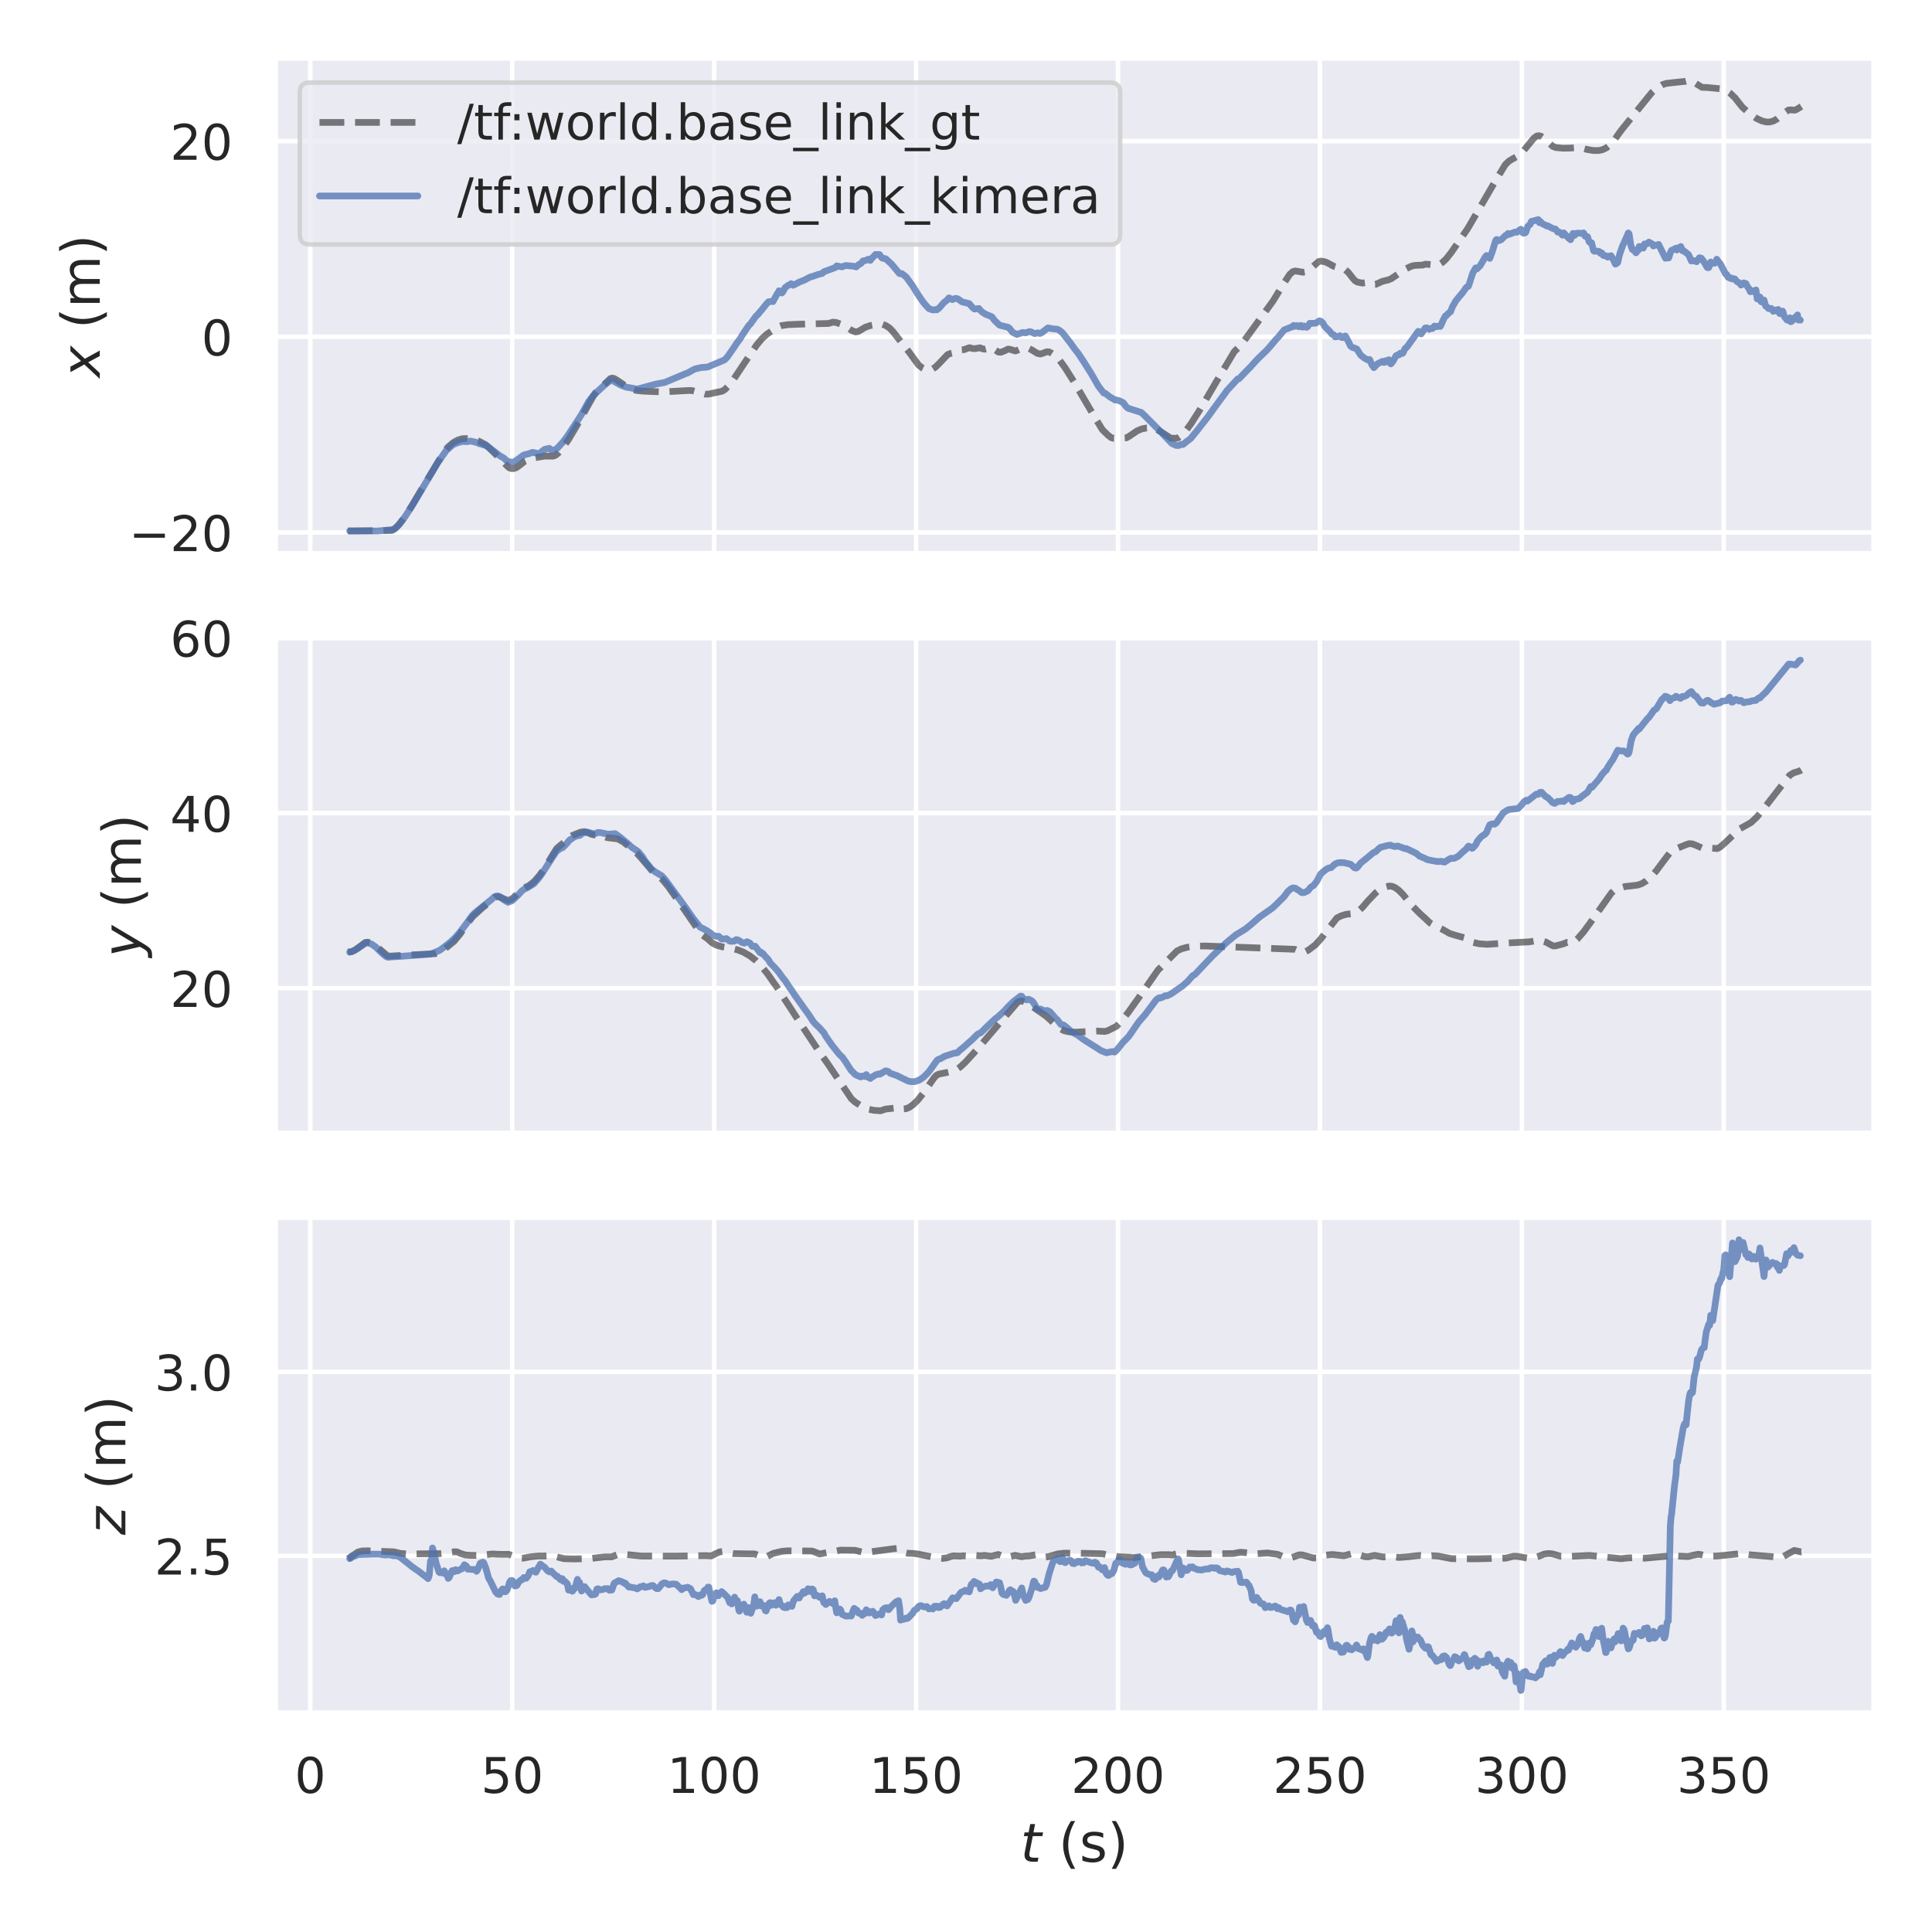 <?xml version="1.0" encoding="utf-8" standalone="no"?>
<!DOCTYPE svg PUBLIC "-//W3C//DTD SVG 1.1//EN"
  "http://www.w3.org/Graphics/SVG/1.1/DTD/svg11.dtd">
<!-- Created with matplotlib (https://matplotlib.org/) -->
<svg height="432pt" version="1.1" viewBox="0 0 432 432" width="432pt" xmlns="http://www.w3.org/2000/svg" xmlns:xlink="http://www.w3.org/1999/xlink">
 <defs>
  <style type="text/css">*{stroke-linecap:butt;stroke-linejoin:round;}</style>
 </defs>
 <g id="figure_1">
  <g id="patch_1">
   <path d="M 0 432 
L 432 432 
L 432 0 
L 0 0 
z
" style="fill:#ffffff;"/>
  </g>
  <g id="axes_1">
   <g id="patch_2">
    <path d="M 61.538 123.826 
L 419.04 123.826 
L 419.04 12.96 
L 61.538 12.96 
z
" style="fill:#eaeaf2;"/>
   </g>
   <g id="matplotlib.axis_1">
    <g id="xtick_1">
     <g id="line2d_1">
      <path clip-path="url(#pf76d058b72)" d="M 69.385 123.826 
L 69.385 12.96 
" style="fill:none;stroke:#ffffff;stroke-linecap:round;"/>
     </g>
    </g>
    <g id="xtick_2">
     <g id="line2d_2">
      <path clip-path="url(#pf76d058b72)" d="M 114.537 123.826 
L 114.537 12.96 
" style="fill:none;stroke:#ffffff;stroke-linecap:round;"/>
     </g>
    </g>
    <g id="xtick_3">
     <g id="line2d_3">
      <path clip-path="url(#pf76d058b72)" d="M 159.688 123.826 
L 159.688 12.96 
" style="fill:none;stroke:#ffffff;stroke-linecap:round;"/>
     </g>
    </g>
    <g id="xtick_4">
     <g id="line2d_4">
      <path clip-path="url(#pf76d058b72)" d="M 204.84 123.826 
L 204.84 12.96 
" style="fill:none;stroke:#ffffff;stroke-linecap:round;"/>
     </g>
    </g>
    <g id="xtick_5">
     <g id="line2d_5">
      <path clip-path="url(#pf76d058b72)" d="M 249.992 123.826 
L 249.992 12.96 
" style="fill:none;stroke:#ffffff;stroke-linecap:round;"/>
     </g>
    </g>
    <g id="xtick_6">
     <g id="line2d_6">
      <path clip-path="url(#pf76d058b72)" d="M 295.144 123.826 
L 295.144 12.96 
" style="fill:none;stroke:#ffffff;stroke-linecap:round;"/>
     </g>
    </g>
    <g id="xtick_7">
     <g id="line2d_7">
      <path clip-path="url(#pf76d058b72)" d="M 340.295 123.826 
L 340.295 12.96 
" style="fill:none;stroke:#ffffff;stroke-linecap:round;"/>
     </g>
    </g>
    <g id="xtick_8">
     <g id="line2d_8">
      <path clip-path="url(#pf76d058b72)" d="M 385.447 123.826 
L 385.447 12.96 
" style="fill:none;stroke:#ffffff;stroke-linecap:round;"/>
     </g>
    </g>
   </g>
   <g id="matplotlib.axis_2">
    <g id="ytick_1">
     <g id="line2d_9">
      <path clip-path="url(#pf76d058b72)" d="M 61.538 119.053 
L 419.04 119.053 
" style="fill:none;stroke:#ffffff;stroke-linecap:round;"/>
     </g>
     <g id="text_1">
      <!-- −20 -->
      <g style="fill:#262626;" transform="translate(28.822 123.232)scale(0.11 -0.11)">
       <defs>
        <path d="M 10.594 35.5 
L 73.188 35.5 
L 73.188 27.203 
L 10.594 27.203 
z
" id="DejaVuSans-8722"/>
        <path d="M 19.188 8.297 
L 53.609 8.297 
L 53.609 0 
L 7.328 0 
L 7.328 8.297 
Q 12.938 14.109 22.625 23.891 
Q 32.328 33.688 34.812 36.531 
Q 39.547 41.844 41.422 45.531 
Q 43.312 49.219 43.312 52.781 
Q 43.312 58.594 39.234 62.25 
Q 35.156 65.922 28.609 65.922 
Q 23.969 65.922 18.812 64.312 
Q 13.672 62.703 7.812 59.422 
L 7.812 69.391 
Q 13.766 71.781 18.938 73 
Q 24.125 74.219 28.422 74.219 
Q 39.75 74.219 46.484 68.547 
Q 53.219 62.891 53.219 53.422 
Q 53.219 48.922 51.531 44.891 
Q 49.859 40.875 45.406 35.406 
Q 44.188 33.984 37.641 27.219 
Q 31.109 20.453 19.188 8.297 
z
" id="DejaVuSans-50"/>
        <path d="M 31.781 66.406 
Q 24.172 66.406 20.328 58.906 
Q 16.5 51.422 16.5 36.375 
Q 16.5 21.391 20.328 13.891 
Q 24.172 6.391 31.781 6.391 
Q 39.453 6.391 43.281 13.891 
Q 47.125 21.391 47.125 36.375 
Q 47.125 51.422 43.281 58.906 
Q 39.453 66.406 31.781 66.406 
z
M 31.781 74.219 
Q 44.047 74.219 50.516 64.516 
Q 56.984 54.828 56.984 36.375 
Q 56.984 17.969 50.516 8.266 
Q 44.047 -1.422 31.781 -1.422 
Q 19.531 -1.422 13.062 8.266 
Q 6.594 17.969 6.594 36.375 
Q 6.594 54.828 13.062 64.516 
Q 19.531 74.219 31.781 74.219 
z
" id="DejaVuSans-48"/>
       </defs>
       <use xlink:href="#DejaVuSans-8722"/>
       <use x="83.789" xlink:href="#DejaVuSans-50"/>
       <use x="147.412" xlink:href="#DejaVuSans-48"/>
      </g>
     </g>
    </g>
    <g id="ytick_2">
     <g id="line2d_10">
      <path clip-path="url(#pf76d058b72)" d="M 61.538 75.3 
L 419.04 75.3 
" style="fill:none;stroke:#ffffff;stroke-linecap:round;"/>
     </g>
     <g id="text_2">
      <!-- 0 -->
      <g style="fill:#262626;" transform="translate(45.039 79.479)scale(0.11 -0.11)">
       <use xlink:href="#DejaVuSans-48"/>
      </g>
     </g>
    </g>
    <g id="ytick_3">
     <g id="line2d_11">
      <path clip-path="url(#pf76d058b72)" d="M 61.538 31.547 
L 419.04 31.547 
" style="fill:none;stroke:#ffffff;stroke-linecap:round;"/>
     </g>
     <g id="text_3">
      <!-- 20 -->
      <g style="fill:#262626;" transform="translate(38.04 35.726)scale(0.11 -0.11)">
       <use xlink:href="#DejaVuSans-50"/>
       <use x="63.623" xlink:href="#DejaVuSans-48"/>
      </g>
     </g>
    </g>
    <g id="text_4">
     <!-- $x$ (m) -->
     <g style="fill:#262626;" transform="translate(22.327 84.413)rotate(-90)scale(0.12 -0.12)">
      <defs>
       <path d="M 60.016 54.688 
L 34.906 27.875 
L 50.297 0 
L 39.984 0 
L 28.422 21.688 
L 8.297 0 
L -2.594 0 
L 24.312 28.812 
L 10.016 54.688 
L 20.312 54.688 
L 30.812 34.906 
L 49.125 54.688 
z
" id="DejaVuSans-Oblique-120"/>
       <path id="DejaVuSans-32"/>
       <path d="M 31 75.875 
Q 24.469 64.656 21.281 53.656 
Q 18.109 42.672 18.109 31.391 
Q 18.109 20.125 21.312 9.062 
Q 24.516 -2 31 -13.188 
L 23.188 -13.188 
Q 15.875 -1.703 12.234 9.375 
Q 8.594 20.453 8.594 31.391 
Q 8.594 42.281 12.203 53.312 
Q 15.828 64.359 23.188 75.875 
z
" id="DejaVuSans-40"/>
       <path d="M 52 44.188 
Q 55.375 50.25 60.062 53.125 
Q 64.75 56 71.094 56 
Q 79.641 56 84.281 50.016 
Q 88.922 44.047 88.922 33.016 
L 88.922 0 
L 79.891 0 
L 79.891 32.719 
Q 79.891 40.578 77.094 44.375 
Q 74.312 48.188 68.609 48.188 
Q 61.625 48.188 57.562 43.547 
Q 53.516 38.922 53.516 30.906 
L 53.516 0 
L 44.484 0 
L 44.484 32.719 
Q 44.484 40.625 41.703 44.406 
Q 38.922 48.188 33.109 48.188 
Q 26.219 48.188 22.156 43.531 
Q 18.109 38.875 18.109 30.906 
L 18.109 0 
L 9.078 0 
L 9.078 54.688 
L 18.109 54.688 
L 18.109 46.188 
Q 21.188 51.219 25.484 53.609 
Q 29.781 56 35.688 56 
Q 41.656 56 45.828 52.969 
Q 50 49.953 52 44.188 
z
" id="DejaVuSans-109"/>
       <path d="M 8.016 75.875 
L 15.828 75.875 
Q 23.141 64.359 26.781 53.312 
Q 30.422 42.281 30.422 31.391 
Q 30.422 20.453 26.781 9.375 
Q 23.141 -1.703 15.828 -13.188 
L 8.016 -13.188 
Q 14.5 -2 17.703 9.062 
Q 20.906 20.125 20.906 31.391 
Q 20.906 42.672 17.703 53.656 
Q 14.5 64.656 8.016 75.875 
z
" id="DejaVuSans-41"/>
      </defs>
      <use transform="translate(0 0.125)" xlink:href="#DejaVuSans-Oblique-120"/>
      <use transform="translate(59.18 0.125)" xlink:href="#DejaVuSans-32"/>
      <use transform="translate(90.967 0.125)" xlink:href="#DejaVuSans-40"/>
      <use transform="translate(129.98 0.125)" xlink:href="#DejaVuSans-109"/>
      <use transform="translate(227.393 0.125)" xlink:href="#DejaVuSans-41"/>
     </g>
    </g>
   </g>
   <g id="line2d_12">
    <path clip-path="url(#pf76d058b72)" d="M 77.788 118.723 
L 87.631 118.612 
L 88.263 118.235 
L 89.076 117.447 
L 90.159 116.058 
L 91.875 113.443 
L 95.036 108.139 
L 99.19 101.214 
L 100.183 99.953 
L 101.357 98.962 
L 102.35 98.414 
L 103.344 98.102 
L 104.247 98.061 
L 105.511 98.278 
L 107.046 98.634 
L 108.581 99.439 
L 109.484 100.265 
L 112.103 102.805 
L 113.187 103.989 
L 113.819 104.573 
L 114.361 104.779 
L 114.902 104.767 
L 115.534 104.523 
L 116.257 103.986 
L 117.25 103.184 
L 118.244 102.763 
L 118.876 102.475 
L 121.765 101.988 
L 123.662 101.996 
L 124.204 101.806 
L 124.836 101.298 
L 125.829 100.133 
L 127.093 98.321 
L 128.99 95.135 
L 132.602 88.659 
L 133.866 87.034 
L 134.679 86.341 
L 135.672 85.424 
L 136.485 84.651 
L 136.936 84.536 
L 137.388 84.66 
L 138.201 85.166 
L 140.097 86.458 
L 141.181 86.994 
L 142.355 87.315 
L 143.799 87.459 
L 148.134 87.641 
L 150.572 87.506 
L 154.184 87.304 
L 154.907 87.373 
L 157.706 88.135 
L 158.429 88.121 
L 160.777 87.621 
L 161.499 87.468 
L 162.131 87.052 
L 162.944 86.231 
L 164.118 84.703 
L 166.285 81.431 
L 169.175 77.162 
L 170.439 75.644 
L 171.523 74.685 
L 173.871 73.141 
L 174.774 72.804 
L 176.128 72.599 
L 178.566 72.493 
L 185.249 72.328 
L 186.242 72.033 
L 186.965 72.106 
L 188.59 72.693 
L 189.493 73.252 
L 190.486 73.917 
L 191.299 74.216 
L 191.841 74.134 
L 192.473 73.783 
L 193.466 73.18 
L 194.55 72.808 
L 195.995 72.558 
L 197.349 72.505 
L 198.072 72.801 
L 198.885 73.323 
L 199.607 74.069 
L 203.309 78.768 
L 205.386 81.618 
L 206.289 82.324 
L 207.193 82.763 
L 207.734 82.799 
L 208.366 82.598 
L 209.179 82.082 
L 209.992 81.282 
L 211.888 79.289 
L 212.43 79.06 
L 213.333 78.869 
L 214.597 78.238 
L 215.591 78.171 
L 216.765 77.738 
L 217.487 77.932 
L 218.029 77.956 
L 219.113 77.768 
L 219.745 78.009 
L 220.196 78.08 
L 220.738 77.935 
L 221.37 77.73 
L 221.912 77.857 
L 222.544 78.268 
L 223.267 78.734 
L 223.808 78.761 
L 224.44 78.523 
L 225.434 78.056 
L 225.885 78.125 
L 227.059 78.481 
L 227.601 78.275 
L 228.324 77.96 
L 230.13 77.956 
L 230.671 78.223 
L 231.936 78.997 
L 232.568 79.167 
L 233.11 79.023 
L 234.103 78.65 
L 234.554 78.684 
L 235.187 78.994 
L 235.999 79.536 
L 236.902 80.513 
L 238.167 82.252 
L 240.244 85.548 
L 244.668 93.093 
L 246.475 96.055 
L 247.739 97.302 
L 248.461 97.863 
L 249.003 98.016 
L 249.996 98 
L 251.893 97.896 
L 252.525 97.53 
L 254.241 96.35 
L 255.324 95.897 
L 256.408 95.691 
L 257.762 95.667 
L 258.395 95.858 
L 259.749 96.657 
L 261.826 97.992 
L 263 98 
L 263.542 97.833 
L 264.174 97.388 
L 265.077 96.432 
L 266.341 94.71 
L 268.328 91.569 
L 272.482 84.486 
L 276.004 78.598 
L 276.907 77.737 
L 277.81 76.729 
L 279.526 74.38 
L 282.506 70.263 
L 284.673 67.272 
L 287.111 63.293 
L 288.375 61.365 
L 289.098 60.727 
L 289.64 60.587 
L 290.272 60.691 
L 291.355 60.876 
L 292.078 60.75 
L 292.71 60.372 
L 293.794 59.411 
L 294.877 58.472 
L 295.419 58.379 
L 296.412 58.585 
L 297.044 58.89 
L 298.218 59.538 
L 299.934 60.043 
L 300.837 60.328 
L 301.469 60.891 
L 302.463 62.173 
L 303.005 62.783 
L 303.546 63.085 
L 304.63 63.3 
L 305.262 63.222 
L 305.985 63.094 
L 306.436 63.278 
L 307.068 63.586 
L 307.61 63.583 
L 308.152 63.344 
L 309.145 62.898 
L 310.409 62.591 
L 311.042 62.346 
L 312.035 61.671 
L 314.022 60.279 
L 315.557 59.53 
L 316.369 59.343 
L 318.085 59.272 
L 318.717 59.07 
L 319.349 59.107 
L 321.246 59.25 
L 321.878 59.082 
L 322.6 58.625 
L 323.413 57.838 
L 324.497 56.462 
L 328.199 51.082 
L 334.43 40.359 
L 336.597 36.799 
L 337.41 36.019 
L 338.313 35.48 
L 339.487 34.835 
L 340.751 33.6 
L 341.835 32.279 
L 343.009 30.859 
L 343.641 30.413 
L 344.093 30.342 
L 344.634 30.495 
L 345.357 30.979 
L 346.441 32.031 
L 347.253 32.763 
L 347.885 32.99 
L 349.511 33.141 
L 350.956 33.119 
L 352.13 33.04 
L 353.394 33.022 
L 354.839 33.412 
L 356.193 33.645 
L 357.458 33.667 
L 358.361 33.464 
L 359.173 33.065 
L 360.076 32.366 
L 360.799 31.573 
L 362.063 29.739 
L 362.785 28.792 
L 363.869 27.456 
L 365.043 26.016 
L 366.217 24.559 
L 369.378 20.661 
L 370.552 19.642 
L 371.635 18.968 
L 372.538 18.656 
L 374.164 18.468 
L 376.873 18.183 
L 377.595 17.999 
L 378.227 18.13 
L 378.95 18.526 
L 380.575 19.532 
L 381.749 19.567 
L 385.09 19.89 
L 385.993 20.251 
L 386.896 20.862 
L 387.98 21.91 
L 388.793 22.954 
L 389.606 23.976 
L 391.231 25.414 
L 392.766 26.473 
L 393.94 27.028 
L 394.933 27.276 
L 395.746 27.275 
L 396.559 27.048 
L 397.372 26.582 
L 399.178 25.118 
L 399.9 24.604 
L 400.352 24.562 
L 401.345 24.634 
L 401.887 24.377 
L 402.79 23.811 
L 402.79 23.811 
" style="fill:none;stroke:#000000;stroke-dasharray:5.55,2.4;stroke-dashoffset:0;stroke-opacity:0.5;stroke-width:1.5;"/>
   </g>
   <g id="line2d_13">
    <path clip-path="url(#pf76d058b72)" d="M 78.196 118.727 
L 79.46 118.737 
L 84.427 118.739 
L 87.948 118.405 
L 88.581 117.969 
L 89.393 117.123 
L 90.657 115.412 
L 92.373 112.72 
L 94.721 108.759 
L 97.791 103.599 
L 99.778 100.736 
L 101.313 99.401 
L 102.036 99.098 
L 102.848 98.829 
L 103.481 98.711 
L 104.474 98.76 
L 105.196 98.609 
L 106.551 98.92 
L 107.002 99.154 
L 108.899 99.703 
L 109.531 100.195 
L 111.789 101.93 
L 112.692 102.455 
L 113.414 103.143 
L 114.046 103.268 
L 114.407 103.371 
L 114.949 103.298 
L 116.033 102.538 
L 117.116 101.729 
L 118.11 101.493 
L 119.103 101.139 
L 119.735 101.281 
L 120.006 101.359 
L 120.638 101.389 
L 120.819 101.373 
L 121.18 100.927 
L 121.812 100.473 
L 122.806 100.239 
L 123.438 100.716 
L 123.979 100.61 
L 124.612 100.233 
L 125.966 98.737 
L 126.869 97.534 
L 128.856 94.495 
L 129.669 93.247 
L 130.03 92.666 
L 131.655 89.735 
L 133.19 87.78 
L 133.552 87.594 
L 134.997 86.25 
L 136.622 84.948 
L 137.073 85.148 
L 138.789 86.095 
L 139.873 86.532 
L 140.415 86.632 
L 142.492 87.002 
L 146.555 85.904 
L 148.632 85.513 
L 151.612 84.264 
L 153.418 83.509 
L 153.78 83.383 
L 154.773 82.825 
L 155.315 82.531 
L 156.218 82.309 
L 156.85 82.175 
L 158.204 82.078 
L 161.997 80.481 
L 162.629 79.839 
L 164.165 77.618 
L 164.616 76.91 
L 165.519 75.712 
L 165.971 74.94 
L 167.415 72.786 
L 167.777 72.45 
L 169.041 70.688 
L 169.402 70.391 
L 170.034 69.605 
L 170.305 69.318 
L 171.299 68.057 
L 171.84 67.473 
L 172.292 67.433 
L 172.653 67.351 
L 172.834 67.449 
L 173.827 65.602 
L 173.917 65.63 
L 174.098 65.264 
L 174.188 65.011 
L 174.82 65.513 
L 175.091 65.21 
L 175.543 64.317 
L 175.904 64.062 
L 176.265 63.783 
L 176.717 63.589 
L 176.897 63.429 
L 177.349 63.786 
L 178.071 63.425 
L 178.613 63.124 
L 179.968 62.585 
L 180.329 62.379 
L 181.232 61.913 
L 181.683 61.82 
L 182.857 61.391 
L 183.851 61.134 
L 184.031 60.945 
L 184.302 60.73 
L 186.74 59.842 
L 187.102 59.45 
L 187.914 59.61 
L 188.276 59.669 
L 189.088 59.364 
L 191.075 59.552 
L 191.436 59.692 
L 192.068 59.124 
L 192.52 58.912 
L 192.971 58.339 
L 193.603 58.237 
L 193.965 58.028 
L 194.416 57.926 
L 194.597 58.241 
L 194.958 57.748 
L 195.139 57.571 
L 195.771 56.898 
L 196.674 56.932 
L 197.035 57.464 
L 197.306 57.743 
L 198.028 57.846 
L 199.383 59.08 
L 201.099 61.155 
L 201.46 61.225 
L 201.64 61.175 
L 202.634 61.937 
L 204.079 63.932 
L 205.162 65.692 
L 206.065 67.05 
L 206.788 68.004 
L 207.691 68.992 
L 208.504 69.291 
L 209.136 69.274 
L 209.316 69.192 
L 209.497 69.281 
L 209.858 68.967 
L 210.039 68.835 
L 211.122 67.581 
L 211.574 67.275 
L 212.206 66.611 
L 212.928 66.986 
L 213.651 66.712 
L 214.102 66.795 
L 214.373 66.965 
L 215.096 67.486 
L 216.721 67.891 
L 217.444 68.731 
L 217.895 69.107 
L 218.888 68.976 
L 219.159 69.342 
L 219.611 69.767 
L 220.333 70.236 
L 221.778 70.83 
L 222.41 71.679 
L 223.494 72.71 
L 224.939 73.068 
L 225.39 73.167 
L 225.752 73.45 
L 226.384 74.273 
L 227.377 74.789 
L 228.641 74.347 
L 229.364 74.429 
L 230.176 74.146 
L 230.447 74.172 
L 230.899 74.378 
L 231.35 74.598 
L 232.073 74.421 
L 232.524 74.566 
L 232.885 74.422 
L 234.33 73.321 
L 235.414 73.524 
L 236.498 73.63 
L 236.949 73.917 
L 237.491 74.336 
L 238.213 75.224 
L 239.297 76.622 
L 240.29 78.007 
L 241.103 79.036 
L 242.367 80.948 
L 243.993 83.525 
L 245.618 86.358 
L 246.792 87.892 
L 247.063 87.899 
L 248.237 88.798 
L 248.508 88.938 
L 249.321 89.434 
L 249.682 89.437 
L 250.404 89.653 
L 250.856 89.899 
L 251.127 90.017 
L 251.759 90.865 
L 252.21 91.276 
L 255.19 92.225 
L 255.732 92.714 
L 259.344 96.342 
L 262.054 99.171 
L 263.047 99.618 
L 263.589 99.61 
L 263.86 99.429 
L 264.13 99.357 
L 264.492 99.394 
L 264.672 99.278 
L 265.485 98.608 
L 266.207 98.078 
L 267.562 96.431 
L 270 93.308 
L 272.258 90.2 
L 273.883 87.998 
L 274.335 87.34 
L 276.773 84.712 
L 277.044 84.687 
L 278.579 83.092 
L 279.663 81.991 
L 280.205 81.372 
L 281.288 80.203 
L 282.281 79.249 
L 283.185 78.388 
L 283.997 77.475 
L 285.442 75.764 
L 285.713 75.511 
L 287.158 73.767 
L 288.874 73.08 
L 288.964 73.101 
L 289.235 72.766 
L 289.506 72.863 
L 289.686 72.952 
L 289.957 72.788 
L 290.138 72.874 
L 290.409 73.066 
L 290.68 72.836 
L 290.86 72.761 
L 291.041 72.874 
L 291.222 73.149 
L 291.583 72.891 
L 291.763 72.955 
L 292.125 73.191 
L 292.395 73.046 
L 292.847 72.302 
L 293.84 72.288 
L 294.292 72.23 
L 294.563 72.019 
L 295.014 71.736 
L 295.376 71.848 
L 295.827 72.265 
L 296.188 72.962 
L 297.182 73.952 
L 297.362 74.106 
L 297.814 74.716 
L 298.085 74.813 
L 298.265 74.881 
L 298.536 75.313 
L 298.717 75.335 
L 298.988 75.251 
L 299.259 75.261 
L 299.439 75.143 
L 299.62 75.066 
L 299.981 75.447 
L 300.252 75.498 
L 300.523 75.248 
L 300.703 75.229 
L 300.794 75.118 
L 300.884 75.185 
L 301.245 75.898 
L 301.606 76.559 
L 301.968 77.358 
L 302.419 77.699 
L 302.78 77.806 
L 303.051 77.89 
L 303.413 78.07 
L 303.683 78.511 
L 304.225 79.381 
L 305.038 80.036 
L 305.58 80.351 
L 306.031 80.54 
L 306.212 80.371 
L 306.302 80.464 
L 306.754 81.567 
L 307.205 82.204 
L 308.018 81.34 
L 309.192 80.781 
L 309.463 81.046 
L 309.643 81.026 
L 309.914 80.64 
L 310.185 80.782 
L 310.366 80.707 
L 310.546 80.439 
L 310.908 81.308 
L 310.998 81.37 
L 311.54 80.689 
L 312.172 79.528 
L 312.623 79.322 
L 312.804 79.365 
L 313.075 78.995 
L 313.527 79.041 
L 313.707 78.944 
L 314.159 77.94 
L 314.61 77.579 
L 316.236 75.312 
L 316.777 74.569 
L 316.958 74.31 
L 317.139 74.083 
L 317.771 74.671 
L 318.674 73.341 
L 319.035 73.308 
L 319.487 73.529 
L 319.577 73.646 
L 320.028 73.41 
L 320.299 73.461 
L 320.751 72.906 
L 321.022 72.977 
L 321.202 73.056 
L 321.473 72.951 
L 321.654 72.96 
L 321.834 72.835 
L 322.015 73.009 
L 322.105 72.927 
L 322.737 71.488 
L 323.189 70.642 
L 323.46 70.519 
L 323.821 70.091 
L 324.363 69.684 
L 324.724 68.693 
L 325.537 67.252 
L 326.44 66.15 
L 326.982 65.526 
L 327.885 64.248 
L 328.336 64.009 
L 328.517 63.519 
L 329.33 60.984 
L 329.781 60.232 
L 329.962 59.904 
L 330.233 60.132 
L 330.955 59.426 
L 331.678 58.202 
L 332.039 57.549 
L 332.4 57.129 
L 332.581 57.234 
L 333.122 57.784 
L 333.754 56.05 
L 334.387 53.906 
L 334.567 53.588 
L 334.748 53.565 
L 335.019 53.843 
L 335.651 53.614 
L 336.644 52.642 
L 336.825 52.617 
L 337.096 52.336 
L 337.186 52.211 
L 337.457 52.399 
L 338.721 51.892 
L 339.173 51.929 
L 339.624 51.548 
L 340.076 51.253 
L 340.256 51.58 
L 340.527 52.085 
L 340.708 52.151 
L 341.069 52.043 
L 341.25 51.737 
L 341.611 50.625 
L 342.153 50.154 
L 342.424 49.513 
L 343.959 49.109 
L 344.23 49.802 
L 344.41 49.508 
L 344.952 50.075 
L 345.584 50.358 
L 345.855 50.539 
L 346.036 50.465 
L 346.578 50.776 
L 347.39 51.171 
L 347.752 51.189 
L 348.022 51.455 
L 348.293 51.882 
L 348.564 51.844 
L 348.925 52.098 
L 349.377 52.588 
L 349.648 52.067 
L 350.37 52.86 
L 350.461 52.835 
L 350.641 53.153 
L 350.822 53.338 
L 351.002 53.349 
L 351.183 53.608 
L 351.725 52.2 
L 351.905 52.322 
L 352.086 52.637 
L 352.357 52.206 
L 352.718 52.129 
L 353.802 52.174 
L 353.892 52.238 
L 354.073 52.078 
L 354.163 52.192 
L 354.434 52.823 
L 354.976 52.919 
L 355.156 53.515 
L 355.337 54.04 
L 355.698 54.361 
L 355.879 54.284 
L 356.059 55.012 
L 356.33 56.068 
L 356.511 56.183 
L 357.053 56.155 
L 357.414 56.206 
L 357.504 56.186 
L 357.866 56.655 
L 358.046 56.609 
L 358.136 56.535 
L 358.227 56.624 
L 358.498 57.116 
L 358.678 57.128 
L 358.949 57.22 
L 359.13 57.214 
L 359.491 57.504 
L 359.672 57.381 
L 359.762 57.286 
L 360.033 57.398 
L 360.213 57.165 
L 360.665 57.922 
L 361.207 59.051 
L 361.478 58.927 
L 361.749 58.666 
L 361.929 57.794 
L 362.2 56.731 
L 362.832 54.92 
L 363.013 54.559 
L 364.096 52.091 
L 364.277 52.304 
L 364.638 54.776 
L 365 55.791 
L 365.361 56.002 
L 365.632 56.293 
L 365.812 56.532 
L 365.903 56.436 
L 366.083 55.812 
L 366.173 55.849 
L 366.354 55.924 
L 366.535 55.108 
L 366.625 55.147 
L 366.896 55.166 
L 367.167 55.165 
L 367.438 55.484 
L 367.528 55.296 
L 367.709 54.55 
L 368.25 54.54 
L 368.702 54.135 
L 369.515 54.604 
L 369.695 55.003 
L 369.786 54.956 
L 370.237 54.827 
L 370.689 54.736 
L 370.869 54.652 
L 372.404 57.753 
L 372.766 57.66 
L 373.127 57.672 
L 373.488 56.516 
L 373.759 55.983 
L 374.572 55.623 
L 374.662 55.523 
L 374.752 55.613 
L 374.933 55.909 
L 375.113 55.418 
L 375.384 55.63 
L 375.565 55.564 
L 375.836 55.125 
L 376.197 56.062 
L 376.468 56.068 
L 377.552 56.927 
L 377.913 57.703 
L 378.184 58.353 
L 378.816 58.282 
L 379.358 58.526 
L 379.99 57.634 
L 380.441 57.75 
L 380.803 58.303 
L 380.893 58.34 
L 381.706 59.774 
L 381.886 59.865 
L 382.067 59.843 
L 382.338 59.257 
L 382.518 58.589 
L 382.789 58.831 
L 383.421 58.857 
L 383.692 58.564 
L 383.873 57.968 
L 384.234 58.474 
L 384.686 59.034 
L 385.137 59.873 
L 385.86 61.299 
L 386.131 61.408 
L 386.401 62.001 
L 386.582 62.074 
L 386.853 62.218 
L 387.034 62.117 
L 387.304 62.371 
L 387.666 62.305 
L 387.937 62.386 
L 388.298 62.88 
L 389.02 63.334 
L 389.291 63.742 
L 389.743 63.329 
L 389.923 63.249 
L 390.194 63.609 
L 390.284 63.502 
L 390.375 63.394 
L 390.826 64.232 
L 391.097 64.545 
L 391.368 65.236 
L 391.549 65.194 
L 391.82 65.002 
L 392.091 65.138 
L 392.452 65.408 
L 392.632 64.832 
L 392.903 66.827 
L 392.994 66.719 
L 393.084 66.611 
L 393.174 66.706 
L 393.355 67.006 
L 393.535 66.414 
L 393.806 67.472 
L 393.987 67.552 
L 394.348 67.132 
L 394.438 67.087 
L 394.8 68.433 
L 395.251 68.738 
L 395.432 68.984 
L 395.703 69.046 
L 396.064 68.965 
L 396.515 69.614 
L 396.786 69.318 
L 396.967 69.339 
L 397.418 69.609 
L 397.599 69.189 
L 397.96 70.118 
L 398.141 70.102 
L 398.412 69.813 
L 398.592 69.564 
L 398.683 69.76 
L 398.954 70.752 
L 399.586 71.564 
L 399.947 71.648 
L 400.218 71.064 
L 400.398 71.945 
L 400.489 71.924 
L 400.669 71.827 
L 401.392 70.925 
L 401.753 70.673 
L 401.934 70.411 
L 402.114 71.561 
L 402.205 71.542 
L 402.475 71.542 
L 402.566 71.581 
L 402.566 71.581 
" style="fill:none;stroke:#4c72b0;stroke-linecap:round;stroke-opacity:0.75;stroke-width:1.5;"/>
   </g>
   <g id="patch_3">
    <path d="M 61.538 123.826 
L 61.538 12.96 
" style="fill:none;stroke:#ffffff;stroke-linecap:square;stroke-linejoin:miter;stroke-width:1.25;"/>
   </g>
   <g id="patch_4">
    <path d="M 419.04 123.826 
L 419.04 12.96 
" style="fill:none;stroke:#ffffff;stroke-linecap:square;stroke-linejoin:miter;stroke-width:1.25;"/>
   </g>
   <g id="patch_5">
    <path d="M 61.538 123.826 
L 419.04 123.826 
" style="fill:none;stroke:#ffffff;stroke-linecap:square;stroke-linejoin:miter;stroke-width:1.25;"/>
   </g>
   <g id="patch_6">
    <path d="M 61.538 12.96 
L 419.04 12.96 
" style="fill:none;stroke:#ffffff;stroke-linecap:square;stroke-linejoin:miter;stroke-width:1.25;"/>
   </g>
   <g id="legend_1">
    <g id="patch_7">
     <path d="M 69.237 54.664 
L 248.266 54.664 
Q 250.466 54.664 250.466 52.464 
L 250.466 20.66 
Q 250.466 18.46 248.266 18.46 
L 69.237 18.46 
Q 67.037 18.46 67.037 20.66 
L 67.037 52.464 
Q 67.037 54.664 69.237 54.664 
z
" style="fill:#eaeaf2;opacity:0.8;stroke:#cccccc;stroke-linejoin:miter;"/>
    </g>
    <g id="line2d_14">
     <path d="M 71.438 27.368 
L 93.438 27.368 
" style="fill:none;stroke:#000000;stroke-dasharray:5.55,2.4;stroke-dashoffset:0;stroke-opacity:0.5;stroke-width:1.5;"/>
    </g>
    <g id="line2d_15"/>
    <g id="text_5">
     <!-- /tf:world.base_link_gt -->
     <g style="fill:#262626;" transform="translate(102.237 31.218)scale(0.11 -0.11)">
      <defs>
       <path d="M 25.391 72.906 
L 33.688 72.906 
L 8.297 -9.281 
L 0 -9.281 
z
" id="DejaVuSans-47"/>
       <path d="M 18.312 70.219 
L 18.312 54.688 
L 36.812 54.688 
L 36.812 47.703 
L 18.312 47.703 
L 18.312 18.016 
Q 18.312 11.328 20.141 9.422 
Q 21.969 7.516 27.594 7.516 
L 36.812 7.516 
L 36.812 0 
L 27.594 0 
Q 17.188 0 13.234 3.875 
Q 9.281 7.766 9.281 18.016 
L 9.281 47.703 
L 2.688 47.703 
L 2.688 54.688 
L 9.281 54.688 
L 9.281 70.219 
z
" id="DejaVuSans-116"/>
       <path d="M 37.109 75.984 
L 37.109 68.5 
L 28.516 68.5 
Q 23.688 68.5 21.797 66.547 
Q 19.922 64.594 19.922 59.516 
L 19.922 54.688 
L 34.719 54.688 
L 34.719 47.703 
L 19.922 47.703 
L 19.922 0 
L 10.891 0 
L 10.891 47.703 
L 2.297 47.703 
L 2.297 54.688 
L 10.891 54.688 
L 10.891 58.5 
Q 10.891 67.625 15.141 71.797 
Q 19.391 75.984 28.609 75.984 
z
" id="DejaVuSans-102"/>
       <path d="M 11.719 12.406 
L 22.016 12.406 
L 22.016 0 
L 11.719 0 
z
M 11.719 51.703 
L 22.016 51.703 
L 22.016 39.312 
L 11.719 39.312 
z
" id="DejaVuSans-58"/>
       <path d="M 4.203 54.688 
L 13.188 54.688 
L 24.422 12.016 
L 35.594 54.688 
L 46.188 54.688 
L 57.422 12.016 
L 68.609 54.688 
L 77.594 54.688 
L 63.281 0 
L 52.688 0 
L 40.922 44.828 
L 29.109 0 
L 18.5 0 
z
" id="DejaVuSans-119"/>
       <path d="M 30.609 48.391 
Q 23.391 48.391 19.188 42.75 
Q 14.984 37.109 14.984 27.297 
Q 14.984 17.484 19.156 11.844 
Q 23.344 6.203 30.609 6.203 
Q 37.797 6.203 41.984 11.859 
Q 46.188 17.531 46.188 27.297 
Q 46.188 37.016 41.984 42.703 
Q 37.797 48.391 30.609 48.391 
z
M 30.609 56 
Q 42.328 56 49.016 48.375 
Q 55.719 40.766 55.719 27.297 
Q 55.719 13.875 49.016 6.219 
Q 42.328 -1.422 30.609 -1.422 
Q 18.844 -1.422 12.172 6.219 
Q 5.516 13.875 5.516 27.297 
Q 5.516 40.766 12.172 48.375 
Q 18.844 56 30.609 56 
z
" id="DejaVuSans-111"/>
       <path d="M 41.109 46.297 
Q 39.594 47.172 37.812 47.578 
Q 36.031 48 33.891 48 
Q 26.266 48 22.188 43.047 
Q 18.109 38.094 18.109 28.812 
L 18.109 0 
L 9.078 0 
L 9.078 54.688 
L 18.109 54.688 
L 18.109 46.188 
Q 20.953 51.172 25.484 53.578 
Q 30.031 56 36.531 56 
Q 37.453 56 38.578 55.875 
Q 39.703 55.766 41.062 55.516 
z
" id="DejaVuSans-114"/>
       <path d="M 9.422 75.984 
L 18.406 75.984 
L 18.406 0 
L 9.422 0 
z
" id="DejaVuSans-108"/>
       <path d="M 45.406 46.391 
L 45.406 75.984 
L 54.391 75.984 
L 54.391 0 
L 45.406 0 
L 45.406 8.203 
Q 42.578 3.328 38.25 0.953 
Q 33.938 -1.422 27.875 -1.422 
Q 17.969 -1.422 11.734 6.484 
Q 5.516 14.406 5.516 27.297 
Q 5.516 40.188 11.734 48.094 
Q 17.969 56 27.875 56 
Q 33.938 56 38.25 53.625 
Q 42.578 51.266 45.406 46.391 
z
M 14.797 27.297 
Q 14.797 17.391 18.875 11.75 
Q 22.953 6.109 30.078 6.109 
Q 37.203 6.109 41.297 11.75 
Q 45.406 17.391 45.406 27.297 
Q 45.406 37.203 41.297 42.844 
Q 37.203 48.484 30.078 48.484 
Q 22.953 48.484 18.875 42.844 
Q 14.797 37.203 14.797 27.297 
z
" id="DejaVuSans-100"/>
       <path d="M 10.688 12.406 
L 21 12.406 
L 21 0 
L 10.688 0 
z
" id="DejaVuSans-46"/>
       <path d="M 48.688 27.297 
Q 48.688 37.203 44.609 42.844 
Q 40.531 48.484 33.406 48.484 
Q 26.266 48.484 22.188 42.844 
Q 18.109 37.203 18.109 27.297 
Q 18.109 17.391 22.188 11.75 
Q 26.266 6.109 33.406 6.109 
Q 40.531 6.109 44.609 11.75 
Q 48.688 17.391 48.688 27.297 
z
M 18.109 46.391 
Q 20.953 51.266 25.266 53.625 
Q 29.594 56 35.594 56 
Q 45.562 56 51.781 48.094 
Q 58.016 40.188 58.016 27.297 
Q 58.016 14.406 51.781 6.484 
Q 45.562 -1.422 35.594 -1.422 
Q 29.594 -1.422 25.266 0.953 
Q 20.953 3.328 18.109 8.203 
L 18.109 0 
L 9.078 0 
L 9.078 75.984 
L 18.109 75.984 
z
" id="DejaVuSans-98"/>
       <path d="M 34.281 27.484 
Q 23.391 27.484 19.188 25 
Q 14.984 22.516 14.984 16.5 
Q 14.984 11.719 18.141 8.906 
Q 21.297 6.109 26.703 6.109 
Q 34.188 6.109 38.703 11.406 
Q 43.219 16.703 43.219 25.484 
L 43.219 27.484 
z
M 52.203 31.203 
L 52.203 0 
L 43.219 0 
L 43.219 8.297 
Q 40.141 3.328 35.547 0.953 
Q 30.953 -1.422 24.312 -1.422 
Q 15.922 -1.422 10.953 3.297 
Q 6 8.016 6 15.922 
Q 6 25.141 12.172 29.828 
Q 18.359 34.516 30.609 34.516 
L 43.219 34.516 
L 43.219 35.406 
Q 43.219 41.609 39.141 45 
Q 35.062 48.391 27.688 48.391 
Q 23 48.391 18.547 47.266 
Q 14.109 46.141 10.016 43.891 
L 10.016 52.203 
Q 14.938 54.109 19.578 55.047 
Q 24.219 56 28.609 56 
Q 40.484 56 46.344 49.844 
Q 52.203 43.703 52.203 31.203 
z
" id="DejaVuSans-97"/>
       <path d="M 44.281 53.078 
L 44.281 44.578 
Q 40.484 46.531 36.375 47.5 
Q 32.281 48.484 27.875 48.484 
Q 21.188 48.484 17.844 46.438 
Q 14.5 44.391 14.5 40.281 
Q 14.5 37.156 16.891 35.375 
Q 19.281 33.594 26.516 31.984 
L 29.594 31.297 
Q 39.156 29.25 43.188 25.516 
Q 47.219 21.781 47.219 15.094 
Q 47.219 7.469 41.188 3.016 
Q 35.156 -1.422 24.609 -1.422 
Q 20.219 -1.422 15.453 -0.562 
Q 10.688 0.297 5.422 2 
L 5.422 11.281 
Q 10.406 8.688 15.234 7.391 
Q 20.062 6.109 24.812 6.109 
Q 31.156 6.109 34.562 8.281 
Q 37.984 10.453 37.984 14.406 
Q 37.984 18.062 35.516 20.016 
Q 33.062 21.969 24.703 23.781 
L 21.578 24.516 
Q 13.234 26.266 9.516 29.906 
Q 5.812 33.547 5.812 39.891 
Q 5.812 47.609 11.281 51.797 
Q 16.75 56 26.812 56 
Q 31.781 56 36.172 55.266 
Q 40.578 54.547 44.281 53.078 
z
" id="DejaVuSans-115"/>
       <path d="M 56.203 29.594 
L 56.203 25.203 
L 14.891 25.203 
Q 15.484 15.922 20.484 11.062 
Q 25.484 6.203 34.422 6.203 
Q 39.594 6.203 44.453 7.469 
Q 49.312 8.734 54.109 11.281 
L 54.109 2.781 
Q 49.266 0.734 44.188 -0.344 
Q 39.109 -1.422 33.891 -1.422 
Q 20.797 -1.422 13.156 6.188 
Q 5.516 13.812 5.516 26.812 
Q 5.516 40.234 12.766 48.109 
Q 20.016 56 32.328 56 
Q 43.359 56 49.781 48.891 
Q 56.203 41.797 56.203 29.594 
z
M 47.219 32.234 
Q 47.125 39.594 43.094 43.984 
Q 39.062 48.391 32.422 48.391 
Q 24.906 48.391 20.391 44.141 
Q 15.875 39.891 15.188 32.172 
z
" id="DejaVuSans-101"/>
       <path d="M 50.984 -16.609 
L 50.984 -23.578 
L -0.984 -23.578 
L -0.984 -16.609 
z
" id="DejaVuSans-95"/>
       <path d="M 9.422 54.688 
L 18.406 54.688 
L 18.406 0 
L 9.422 0 
z
M 9.422 75.984 
L 18.406 75.984 
L 18.406 64.594 
L 9.422 64.594 
z
" id="DejaVuSans-105"/>
       <path d="M 54.891 33.016 
L 54.891 0 
L 45.906 0 
L 45.906 32.719 
Q 45.906 40.484 42.875 44.328 
Q 39.844 48.188 33.797 48.188 
Q 26.516 48.188 22.312 43.547 
Q 18.109 38.922 18.109 30.906 
L 18.109 0 
L 9.078 0 
L 9.078 54.688 
L 18.109 54.688 
L 18.109 46.188 
Q 21.344 51.125 25.703 53.562 
Q 30.078 56 35.797 56 
Q 45.219 56 50.047 50.172 
Q 54.891 44.344 54.891 33.016 
z
" id="DejaVuSans-110"/>
       <path d="M 9.078 75.984 
L 18.109 75.984 
L 18.109 31.109 
L 44.922 54.688 
L 56.391 54.688 
L 27.391 29.109 
L 57.625 0 
L 45.906 0 
L 18.109 26.703 
L 18.109 0 
L 9.078 0 
z
" id="DejaVuSans-107"/>
       <path d="M 45.406 27.984 
Q 45.406 37.75 41.375 43.109 
Q 37.359 48.484 30.078 48.484 
Q 22.859 48.484 18.828 43.109 
Q 14.797 37.75 14.797 27.984 
Q 14.797 18.266 18.828 12.891 
Q 22.859 7.516 30.078 7.516 
Q 37.359 7.516 41.375 12.891 
Q 45.406 18.266 45.406 27.984 
z
M 54.391 6.781 
Q 54.391 -7.172 48.188 -13.984 
Q 42 -20.797 29.203 -20.797 
Q 24.469 -20.797 20.266 -20.094 
Q 16.062 -19.391 12.109 -17.922 
L 12.109 -9.188 
Q 16.062 -11.328 19.922 -12.344 
Q 23.781 -13.375 27.781 -13.375 
Q 36.625 -13.375 41.016 -8.766 
Q 45.406 -4.156 45.406 5.172 
L 45.406 9.625 
Q 42.625 4.781 38.281 2.391 
Q 33.938 0 27.875 0 
Q 17.828 0 11.672 7.656 
Q 5.516 15.328 5.516 27.984 
Q 5.516 40.672 11.672 48.328 
Q 17.828 56 27.875 56 
Q 33.938 56 38.281 53.609 
Q 42.625 51.219 45.406 46.391 
L 45.406 54.688 
L 54.391 54.688 
z
" id="DejaVuSans-103"/>
      </defs>
      <use xlink:href="#DejaVuSans-47"/>
      <use x="33.691" xlink:href="#DejaVuSans-116"/>
      <use x="72.9" xlink:href="#DejaVuSans-102"/>
      <use x="104.48" xlink:href="#DejaVuSans-58"/>
      <use x="138.172" xlink:href="#DejaVuSans-119"/>
      <use x="219.959" xlink:href="#DejaVuSans-111"/>
      <use x="281.141" xlink:href="#DejaVuSans-114"/>
      <use x="322.254" xlink:href="#DejaVuSans-108"/>
      <use x="350.037" xlink:href="#DejaVuSans-100"/>
      <use x="413.514" xlink:href="#DejaVuSans-46"/>
      <use x="445.301" xlink:href="#DejaVuSans-98"/>
      <use x="508.777" xlink:href="#DejaVuSans-97"/>
      <use x="570.057" xlink:href="#DejaVuSans-115"/>
      <use x="622.156" xlink:href="#DejaVuSans-101"/>
      <use x="683.68" xlink:href="#DejaVuSans-95"/>
      <use x="733.68" xlink:href="#DejaVuSans-108"/>
      <use x="761.463" xlink:href="#DejaVuSans-105"/>
      <use x="789.246" xlink:href="#DejaVuSans-110"/>
      <use x="852.625" xlink:href="#DejaVuSans-107"/>
      <use x="910.535" xlink:href="#DejaVuSans-95"/>
      <use x="960.535" xlink:href="#DejaVuSans-103"/>
      <use x="1024.012" xlink:href="#DejaVuSans-116"/>
     </g>
    </g>
    <g id="line2d_16">
     <path d="M 71.438 43.82 
L 93.438 43.82 
" style="fill:none;stroke:#4c72b0;stroke-linecap:round;stroke-opacity:0.75;stroke-width:1.5;"/>
    </g>
    <g id="line2d_17"/>
    <g id="text_6">
     <!-- /tf:world.base_link_kimera -->
     <g style="fill:#262626;" transform="translate(102.237 47.67)scale(0.11 -0.11)">
      <use xlink:href="#DejaVuSans-47"/>
      <use x="33.691" xlink:href="#DejaVuSans-116"/>
      <use x="72.9" xlink:href="#DejaVuSans-102"/>
      <use x="104.48" xlink:href="#DejaVuSans-58"/>
      <use x="138.172" xlink:href="#DejaVuSans-119"/>
      <use x="219.959" xlink:href="#DejaVuSans-111"/>
      <use x="281.141" xlink:href="#DejaVuSans-114"/>
      <use x="322.254" xlink:href="#DejaVuSans-108"/>
      <use x="350.037" xlink:href="#DejaVuSans-100"/>
      <use x="413.514" xlink:href="#DejaVuSans-46"/>
      <use x="445.301" xlink:href="#DejaVuSans-98"/>
      <use x="508.777" xlink:href="#DejaVuSans-97"/>
      <use x="570.057" xlink:href="#DejaVuSans-115"/>
      <use x="622.156" xlink:href="#DejaVuSans-101"/>
      <use x="683.68" xlink:href="#DejaVuSans-95"/>
      <use x="733.68" xlink:href="#DejaVuSans-108"/>
      <use x="761.463" xlink:href="#DejaVuSans-105"/>
      <use x="789.246" xlink:href="#DejaVuSans-110"/>
      <use x="852.625" xlink:href="#DejaVuSans-107"/>
      <use x="910.535" xlink:href="#DejaVuSans-95"/>
      <use x="960.535" xlink:href="#DejaVuSans-107"/>
      <use x="1018.445" xlink:href="#DejaVuSans-105"/>
      <use x="1046.229" xlink:href="#DejaVuSans-109"/>
      <use x="1143.641" xlink:href="#DejaVuSans-101"/>
      <use x="1205.164" xlink:href="#DejaVuSans-114"/>
      <use x="1246.277" xlink:href="#DejaVuSans-97"/>
     </g>
    </g>
   </g>
  </g>
  <g id="axes_2">
   <g id="patch_8">
    <path d="M 61.538 253.433 
L 419.04 253.433 
L 419.04 142.567 
L 61.538 142.567 
z
" style="fill:#eaeaf2;"/>
   </g>
   <g id="matplotlib.axis_3">
    <g id="xtick_9">
     <g id="line2d_18">
      <path clip-path="url(#p3047cf3aa9)" d="M 69.385 253.433 
L 69.385 142.567 
" style="fill:none;stroke:#ffffff;stroke-linecap:round;"/>
     </g>
    </g>
    <g id="xtick_10">
     <g id="line2d_19">
      <path clip-path="url(#p3047cf3aa9)" d="M 114.537 253.433 
L 114.537 142.567 
" style="fill:none;stroke:#ffffff;stroke-linecap:round;"/>
     </g>
    </g>
    <g id="xtick_11">
     <g id="line2d_20">
      <path clip-path="url(#p3047cf3aa9)" d="M 159.688 253.433 
L 159.688 142.567 
" style="fill:none;stroke:#ffffff;stroke-linecap:round;"/>
     </g>
    </g>
    <g id="xtick_12">
     <g id="line2d_21">
      <path clip-path="url(#p3047cf3aa9)" d="M 204.84 253.433 
L 204.84 142.567 
" style="fill:none;stroke:#ffffff;stroke-linecap:round;"/>
     </g>
    </g>
    <g id="xtick_13">
     <g id="line2d_22">
      <path clip-path="url(#p3047cf3aa9)" d="M 249.992 253.433 
L 249.992 142.567 
" style="fill:none;stroke:#ffffff;stroke-linecap:round;"/>
     </g>
    </g>
    <g id="xtick_14">
     <g id="line2d_23">
      <path clip-path="url(#p3047cf3aa9)" d="M 295.144 253.433 
L 295.144 142.567 
" style="fill:none;stroke:#ffffff;stroke-linecap:round;"/>
     </g>
    </g>
    <g id="xtick_15">
     <g id="line2d_24">
      <path clip-path="url(#p3047cf3aa9)" d="M 340.295 253.433 
L 340.295 142.567 
" style="fill:none;stroke:#ffffff;stroke-linecap:round;"/>
     </g>
    </g>
    <g id="xtick_16">
     <g id="line2d_25">
      <path clip-path="url(#p3047cf3aa9)" d="M 385.447 253.433 
L 385.447 142.567 
" style="fill:none;stroke:#ffffff;stroke-linecap:round;"/>
     </g>
    </g>
   </g>
   <g id="matplotlib.axis_4">
    <g id="ytick_4">
     <g id="line2d_26">
      <path clip-path="url(#p3047cf3aa9)" d="M 61.538 220.966 
L 419.04 220.966 
" style="fill:none;stroke:#ffffff;stroke-linecap:round;"/>
     </g>
     <g id="text_7">
      <!-- 20 -->
      <g style="fill:#262626;" transform="translate(38.04 225.145)scale(0.11 -0.11)">
       <use xlink:href="#DejaVuSans-50"/>
       <use x="63.623" xlink:href="#DejaVuSans-48"/>
      </g>
     </g>
    </g>
    <g id="ytick_5">
     <g id="line2d_27">
      <path clip-path="url(#p3047cf3aa9)" d="M 61.538 181.806 
L 419.04 181.806 
" style="fill:none;stroke:#ffffff;stroke-linecap:round;"/>
     </g>
     <g id="text_8">
      <!-- 40 -->
      <g style="fill:#262626;" transform="translate(38.04 185.985)scale(0.11 -0.11)">
       <defs>
        <path d="M 37.797 64.312 
L 12.891 25.391 
L 37.797 25.391 
z
M 35.203 72.906 
L 47.609 72.906 
L 47.609 25.391 
L 58.016 25.391 
L 58.016 17.188 
L 47.609 17.188 
L 47.609 0 
L 37.797 0 
L 37.797 17.188 
L 4.891 17.188 
L 4.891 26.703 
z
" id="DejaVuSans-52"/>
       </defs>
       <use xlink:href="#DejaVuSans-52"/>
       <use x="63.623" xlink:href="#DejaVuSans-48"/>
      </g>
     </g>
    </g>
    <g id="ytick_6">
     <g id="line2d_28">
      <path clip-path="url(#p3047cf3aa9)" d="M 61.538 142.647 
L 419.04 142.647 
" style="fill:none;stroke:#ffffff;stroke-linecap:round;"/>
     </g>
     <g id="text_9">
      <!-- 60 -->
      <g style="fill:#262626;" transform="translate(38.04 146.826)scale(0.11 -0.11)">
       <defs>
        <path d="M 33.016 40.375 
Q 26.375 40.375 22.484 35.828 
Q 18.609 31.297 18.609 23.391 
Q 18.609 15.531 22.484 10.953 
Q 26.375 6.391 33.016 6.391 
Q 39.656 6.391 43.531 10.953 
Q 47.406 15.531 47.406 23.391 
Q 47.406 31.297 43.531 35.828 
Q 39.656 40.375 33.016 40.375 
z
M 52.594 71.297 
L 52.594 62.312 
Q 48.875 64.062 45.094 64.984 
Q 41.312 65.922 37.594 65.922 
Q 27.828 65.922 22.672 59.328 
Q 17.531 52.734 16.797 39.406 
Q 19.672 43.656 24.016 45.922 
Q 28.375 48.188 33.594 48.188 
Q 44.578 48.188 50.953 41.516 
Q 57.328 34.859 57.328 23.391 
Q 57.328 12.156 50.688 5.359 
Q 44.047 -1.422 33.016 -1.422 
Q 20.359 -1.422 13.672 8.266 
Q 6.984 17.969 6.984 36.375 
Q 6.984 53.656 15.188 63.938 
Q 23.391 74.219 37.203 74.219 
Q 40.922 74.219 44.703 73.484 
Q 48.484 72.75 52.594 71.297 
z
" id="DejaVuSans-54"/>
       </defs>
       <use xlink:href="#DejaVuSans-54"/>
       <use x="63.623" xlink:href="#DejaVuSans-48"/>
      </g>
     </g>
    </g>
    <g id="text_10">
     <!-- $y$ (m) -->
     <g style="fill:#262626;" transform="translate(31.52 214.02)rotate(-90)scale(0.12 -0.12)">
      <defs>
       <path d="M 24.812 -5.078 
Q 18.562 -15.578 14.625 -18.188 
Q 10.688 -20.797 4.594 -20.797 
L -2.484 -20.797 
L -0.984 -13.281 
L 4.203 -13.281 
Q 7.953 -13.281 10.594 -11.234 
Q 13.234 -9.188 16.5 -3.219 
L 19.281 2 
L 7.172 54.688 
L 16.703 54.688 
L 25.781 12.797 
L 50.875 54.688 
L 60.297 54.688 
z
" id="DejaVuSans-Oblique-121"/>
      </defs>
      <use transform="translate(0 0.125)" xlink:href="#DejaVuSans-Oblique-121"/>
      <use transform="translate(59.18 0.125)" xlink:href="#DejaVuSans-32"/>
      <use transform="translate(90.967 0.125)" xlink:href="#DejaVuSans-40"/>
      <use transform="translate(129.98 0.125)" xlink:href="#DejaVuSans-109"/>
      <use transform="translate(227.393 0.125)" xlink:href="#DejaVuSans-41"/>
     </g>
    </g>
   </g>
   <g id="line2d_29">
    <path clip-path="url(#p3047cf3aa9)" d="M 77.788 212.886 
L 78.6 212.8 
L 79.323 212.471 
L 80.316 211.753 
L 81.671 210.736 
L 82.212 210.669 
L 82.845 210.816 
L 83.657 211.255 
L 84.741 212.115 
L 86.637 213.719 
L 87.179 213.786 
L 91.333 213.558 
L 97.383 213.234 
L 98.377 212.879 
L 99.28 212.322 
L 101.537 210.472 
L 102.802 208.935 
L 105.059 205.764 
L 105.782 204.877 
L 108.039 202.826 
L 109.574 201.693 
L 110.839 200.57 
L 111.381 200.518 
L 112.013 200.704 
L 113.548 201.342 
L 114.09 201.198 
L 114.722 200.784 
L 115.715 199.818 
L 116.799 198.781 
L 117.431 198.434 
L 118.334 197.998 
L 119.418 197.136 
L 120.682 195.684 
L 121.856 194.039 
L 123.481 191.311 
L 124.475 189.741 
L 125.107 189.18 
L 126.1 188.38 
L 127.906 186.85 
L 129.712 186.105 
L 130.615 185.959 
L 131.247 186.072 
L 132.15 186.522 
L 132.782 186.687 
L 134.227 186.698 
L 135.762 187.3 
L 138.11 187.578 
L 139.375 188.261 
L 140.187 188.915 
L 141.542 190.086 
L 142.355 190.732 
L 143.438 191.927 
L 146.147 195.116 
L 148.134 196.673 
L 149.398 198.213 
L 151.475 201.151 
L 156.803 208.899 
L 158.248 209.939 
L 159.241 210.824 
L 160.144 211.314 
L 161.318 211.675 
L 163.215 211.975 
L 164.93 212.388 
L 166.195 212.886 
L 167.64 213.713 
L 168.904 214.694 
L 170.168 215.95 
L 171.613 217.732 
L 173.6 220.577 
L 179.108 229.047 
L 182.991 234.885 
L 184.978 237.698 
L 190.396 245.718 
L 191.209 246.423 
L 193.015 247.582 
L 194.008 247.978 
L 195.363 248.263 
L 196.898 248.379 
L 197.53 248.157 
L 198.072 247.987 
L 199.878 247.788 
L 200.871 247.519 
L 201.413 247.719 
L 202.045 247.947 
L 202.587 247.912 
L 203.309 247.617 
L 204.213 246.976 
L 205.206 246.003 
L 206.56 244.311 
L 208.818 241.066 
L 209.36 240.459 
L 209.902 240.178 
L 211.798 239.796 
L 212.611 239.608 
L 213.875 239.153 
L 214.688 238.602 
L 215.862 237.516 
L 218.842 234.249 
L 221.28 231.371 
L 227.511 224.122 
L 228.053 223.854 
L 228.594 223.837 
L 229.317 224.082 
L 230.22 224.643 
L 233.019 226.567 
L 234.013 227.288 
L 235.728 228.863 
L 237.083 230.054 
L 237.986 230.485 
L 239.07 230.729 
L 240.515 230.798 
L 243.314 230.651 
L 245.481 230.546 
L 247.016 230.642 
L 247.648 230.485 
L 249.635 229.5 
L 250.629 228.477 
L 252.254 226.405 
L 254.782 222.868 
L 258.936 216.904 
L 263.181 212.64 
L 264.174 212.162 
L 265.438 211.812 
L 267.154 211.572 
L 269.412 211.523 
L 274.378 211.701 
L 287.472 212.189 
L 289.549 212.27 
L 290.452 212.668 
L 291.265 212.923 
L 291.807 212.835 
L 292.529 212.474 
L 294.155 211.242 
L 295.329 209.933 
L 297.135 207.562 
L 298.941 205.259 
L 299.844 204.794 
L 301.018 204.441 
L 302.282 204.311 
L 302.914 204.233 
L 303.546 203.874 
L 304.63 202.904 
L 305.804 201.525 
L 307.61 199.629 
L 308.513 198.893 
L 309.506 198.407 
L 310.59 198.12 
L 311.222 198.167 
L 311.945 198.462 
L 312.757 199.051 
L 313.751 200.061 
L 315.195 201.885 
L 315.918 202.691 
L 316.911 203.703 
L 317.634 204.416 
L 318.627 205.302 
L 319.711 206.343 
L 320.614 206.857 
L 322.329 207.699 
L 324.136 208.72 
L 325.309 209.094 
L 327.567 209.712 
L 329.463 210.74 
L 330.728 211.028 
L 332.534 211.158 
L 333.888 211.065 
L 336.417 210.883 
L 341.925 210.602 
L 343.731 210.302 
L 344.725 210.372 
L 345.718 210.671 
L 346.621 211.174 
L 347.253 211.5 
L 347.795 211.512 
L 349.511 211.063 
L 350.414 210.707 
L 350.956 210.758 
L 351.498 210.784 
L 352.039 210.549 
L 352.671 210.011 
L 354.116 208.341 
L 355.922 205.869 
L 360.347 199.63 
L 361.07 199.012 
L 361.792 198.69 
L 363.418 198.221 
L 364.772 198.086 
L 366.217 197.897 
L 367.12 197.578 
L 368.113 196.974 
L 369.107 196.117 
L 370.371 194.693 
L 372.087 192.382 
L 373.351 190.735 
L 374.164 190.098 
L 375.157 189.624 
L 377.144 188.82 
L 377.686 188.643 
L 378.318 188.675 
L 379.04 188.935 
L 380.666 189.647 
L 382.381 189.631 
L 384.007 189.736 
L 384.639 189.396 
L 385.542 188.624 
L 389.064 185.299 
L 391.502 183.945 
L 392.766 182.772 
L 394.03 181.258 
L 400.171 173.361 
L 401.074 172.801 
L 401.977 172.537 
L 402.7 172.248 
L 402.79 172.198 
L 402.79 172.198 
" style="fill:none;stroke:#000000;stroke-dasharray:5.55,2.4;stroke-dashoffset:0;stroke-opacity:0.5;stroke-width:1.5;"/>
   </g>
   <g id="line2d_30">
    <path clip-path="url(#p3047cf3aa9)" d="M 78.196 212.885 
L 78.737 212.776 
L 79.911 212.142 
L 81.808 210.862 
L 82.35 210.865 
L 83.072 211.091 
L 83.975 211.721 
L 85.691 213.362 
L 86.413 213.94 
L 86.865 214.057 
L 87.136 213.992 
L 89.213 213.868 
L 96.076 213.359 
L 96.888 213.1 
L 98.333 212.486 
L 99.417 211.68 
L 100.681 210.685 
L 101.765 209.674 
L 102.848 208.428 
L 104.564 206.161 
L 105.558 204.748 
L 106.28 204.032 
L 109.982 201.054 
L 110.524 200.525 
L 110.976 200.352 
L 111.337 200.335 
L 111.789 200.491 
L 112.33 200.933 
L 112.872 201.341 
L 113.595 201.75 
L 114.498 201.41 
L 115.852 200.129 
L 116.665 199.236 
L 117.387 198.684 
L 117.749 198.601 
L 119.374 197.605 
L 120.458 196.352 
L 121.09 195.514 
L 123.257 192.109 
L 124.431 190.349 
L 125.515 189.583 
L 125.786 189.557 
L 126.689 188.645 
L 127.321 187.873 
L 128.495 187.089 
L 129.036 186.911 
L 129.669 186.792 
L 130.12 186.43 
L 130.481 186.211 
L 131.294 186.11 
L 131.926 186.23 
L 132.739 186.444 
L 133.281 186.325 
L 133.642 186.159 
L 134.184 186.162 
L 135.99 186.537 
L 137.525 186.4 
L 138.518 187.092 
L 139.241 187.696 
L 140.324 188.592 
L 141.227 189.417 
L 142.672 190.407 
L 143.575 191.469 
L 144.207 192.473 
L 145.652 194.291 
L 146.465 194.927 
L 148 195.857 
L 148.813 196.778 
L 153.148 202.719 
L 155.044 205.425 
L 156.579 207.349 
L 157.121 207.593 
L 158.024 208.07 
L 159.288 208.96 
L 159.559 209.197 
L 160.191 209.362 
L 160.733 209.371 
L 161.365 209.981 
L 162.268 209.923 
L 162.449 209.873 
L 163.081 210.393 
L 163.532 210.495 
L 164.255 210.419 
L 164.616 210.095 
L 164.977 210.161 
L 165.429 210.396 
L 165.79 210.688 
L 166.422 210.899 
L 166.693 210.725 
L 167.054 210.571 
L 167.686 210.888 
L 168.228 211.608 
L 168.499 211.628 
L 168.86 211.574 
L 169.944 213.018 
L 170.034 212.943 
L 170.125 212.868 
L 170.395 213.257 
L 170.576 213.194 
L 171.118 213.864 
L 171.75 214.51 
L 172.292 215.398 
L 173.195 216.303 
L 174.098 217.341 
L 175.091 218.733 
L 175.543 219.237 
L 176.536 220.79 
L 177.078 221.527 
L 177.71 222.516 
L 179.245 224.654 
L 180.058 225.816 
L 180.871 226.925 
L 181.774 228.322 
L 182.225 228.885 
L 183.128 229.726 
L 183.851 230.523 
L 184.212 230.94 
L 184.663 231.73 
L 185.928 233.559 
L 187.643 235.731 
L 188.095 236.159 
L 188.366 236.401 
L 189.179 237.575 
L 190.262 239.281 
L 191.256 240.288 
L 192.43 240.82 
L 192.791 240.599 
L 193.242 240.707 
L 193.513 240.58 
L 193.694 240.277 
L 194.055 240.876 
L 194.236 240.907 
L 194.416 240.869 
L 194.597 241.158 
L 194.958 240.836 
L 195.229 240.703 
L 195.861 240.3 
L 196.493 240.139 
L 196.674 240.223 
L 197.577 239.701 
L 198.028 239.446 
L 198.39 239.506 
L 198.66 239.621 
L 199.022 239.974 
L 200.376 240.447 
L 200.647 240.546 
L 201.37 240.914 
L 203.085 241.736 
L 203.808 241.863 
L 204.62 241.844 
L 205.614 241.465 
L 206.517 240.851 
L 207.601 239.755 
L 208.233 238.906 
L 209.497 237.118 
L 209.858 236.864 
L 210.31 236.717 
L 210.851 236.41 
L 211.303 236.153 
L 213.47 235.453 
L 213.741 235.481 
L 214.102 235.378 
L 214.554 234.886 
L 215.096 234.475 
L 217.444 232.406 
L 218.618 231.235 
L 219.069 231.026 
L 219.25 230.969 
L 219.791 230.456 
L 220.333 229.905 
L 221.146 229.118 
L 221.417 228.865 
L 222.681 227.69 
L 223.042 227.448 
L 224.487 226.136 
L 225.39 225.141 
L 225.842 224.703 
L 226.564 224 
L 228.19 222.729 
L 228.461 222.765 
L 228.822 223.288 
L 229.544 223.579 
L 229.996 223.433 
L 230.538 223.673 
L 230.899 223.933 
L 231.35 224.605 
L 231.892 225.689 
L 232.344 225.689 
L 232.615 225.608 
L 233.156 225.864 
L 233.608 225.997 
L 233.969 226.002 
L 234.15 225.931 
L 234.782 226.242 
L 236.136 227.805 
L 236.407 228.005 
L 237.22 229.076 
L 237.581 229.132 
L 237.852 229.217 
L 238.665 229.873 
L 239.568 230.695 
L 240.923 231.429 
L 242.458 232.55 
L 244.625 233.921 
L 245.347 234.359 
L 246.07 234.865 
L 246.973 235.237 
L 247.424 235.399 
L 248.418 235.186 
L 248.779 235.131 
L 249.23 235.251 
L 249.772 234.731 
L 251.127 233.026 
L 251.488 232.673 
L 252.391 231.752 
L 254.649 228.478 
L 256.003 226.938 
L 258.532 223.564 
L 258.983 223.232 
L 259.254 223.086 
L 259.525 223.148 
L 259.977 222.949 
L 260.609 222.621 
L 260.97 222.673 
L 261.873 222.224 
L 264.04 220.709 
L 264.311 220.56 
L 265.575 219.436 
L 266.659 218.198 
L 267.201 217.885 
L 271.174 213.691 
L 272.8 212.149 
L 274.335 210.684 
L 276.321 209.052 
L 278.489 207.725 
L 279.753 206.708 
L 281.559 205.118 
L 284.539 203.021 
L 285.352 202.261 
L 285.984 201.617 
L 287.068 200.562 
L 287.971 199.322 
L 288.603 198.784 
L 289.054 198.54 
L 289.415 198.574 
L 289.686 198.611 
L 290.138 198.96 
L 290.409 199.058 
L 291.041 199.576 
L 291.492 199.6 
L 291.854 199.483 
L 292.486 199.152 
L 292.666 198.926 
L 293.028 198.419 
L 293.75 197.962 
L 294.472 197.023 
L 295.285 195.438 
L 295.827 194.951 
L 296.459 194.459 
L 297.001 194.114 
L 297.633 194.005 
L 298.536 193.184 
L 299.078 192.95 
L 299.62 192.881 
L 300.523 192.901 
L 301.968 193.241 
L 302.419 193.602 
L 302.871 194.049 
L 303.232 194.11 
L 303.503 193.947 
L 303.864 193.468 
L 304.316 192.922 
L 305.219 192.21 
L 306.844 190.855 
L 307.025 190.706 
L 307.296 190.537 
L 307.566 190.467 
L 308.108 189.94 
L 308.65 189.476 
L 310.366 189.037 
L 310.637 189.03 
L 310.908 188.969 
L 311.179 189.103 
L 311.901 189.293 
L 312.533 189.172 
L 314.249 189.778 
L 314.43 189.732 
L 316.687 190.813 
L 317.41 191.452 
L 317.861 191.602 
L 318.132 191.757 
L 318.493 191.877 
L 319.125 192.205 
L 319.938 192.384 
L 321.473 192.657 
L 322.286 192.585 
L 322.647 192.716 
L 322.828 192.691 
L 323.008 192.775 
L 323.821 192.242 
L 324.453 191.901 
L 324.634 191.949 
L 324.905 191.936 
L 325.176 191.923 
L 326.079 191.456 
L 326.53 191.013 
L 327.253 190.343 
L 327.704 189.989 
L 328.336 189.202 
L 328.517 189.223 
L 328.968 189.61 
L 329.149 189.694 
L 329.33 189.614 
L 330.052 188.781 
L 330.323 188.126 
L 331.136 187.16 
L 331.587 186.813 
L 331.948 186.621 
L 332.4 186.132 
L 332.761 185.212 
L 333.122 184.424 
L 333.484 184.275 
L 333.664 184.223 
L 334.206 184.289 
L 334.567 184.018 
L 336.102 181.781 
L 337.186 181.079 
L 337.728 180.979 
L 338.45 180.901 
L 339.444 180.783 
L 339.985 180.265 
L 340.798 179.25 
L 341.25 178.939 
L 341.521 179.127 
L 343.507 177.581 
L 343.959 177.625 
L 344.32 177.189 
L 344.681 177.139 
L 345.584 178.093 
L 345.945 178.251 
L 346.668 178.906 
L 347.119 179.43 
L 347.481 179.593 
L 347.661 179.632 
L 347.932 179.45 
L 348.293 179.186 
L 348.655 179.218 
L 349.377 179.08 
L 349.648 179.23 
L 350.37 178.603 
L 350.551 178.594 
L 350.822 178.288 
L 351.183 178.333 
L 351.635 179.241 
L 351.905 179.068 
L 352.176 178.728 
L 352.989 178.615 
L 353.26 178.487 
L 353.621 178.137 
L 354.976 177.132 
L 355.698 175.881 
L 355.969 176.041 
L 357.595 174.145 
L 358.136 173.28 
L 358.859 172.44 
L 359.13 172.264 
L 359.581 171.423 
L 359.852 171.038 
L 360.123 170.563 
L 360.575 169.961 
L 361.749 167.734 
L 361.929 167.804 
L 362.11 167.867 
L 362.381 167.885 
L 362.742 167.943 
L 363.013 167.903 
L 363.464 168.155 
L 363.916 168.617 
L 364.096 168.554 
L 364.277 168.183 
L 364.729 165.632 
L 365.18 164.368 
L 365.993 163.345 
L 366.083 163.374 
L 366.354 162.9 
L 366.444 162.962 
L 366.535 163.024 
L 367.618 161.631 
L 367.799 161.421 
L 368.341 160.736 
L 368.702 160.417 
L 369.876 158.765 
L 370.237 158.576 
L 370.418 158.406 
L 371.592 156.393 
L 371.772 156.334 
L 372.314 155.696 
L 372.585 155.746 
L 373.037 155.956 
L 373.217 156.362 
L 373.398 156.666 
L 373.669 156.354 
L 373.849 156.216 
L 374.12 156.059 
L 374.481 155.994 
L 374.752 155.685 
L 375.746 156.164 
L 375.926 156.004 
L 376.197 155.711 
L 376.558 155.765 
L 377.19 155.449 
L 377.642 154.968 
L 378.184 154.628 
L 378.816 155.486 
L 379.267 155.677 
L 380.351 157.17 
L 380.532 157.201 
L 380.803 157.2 
L 380.893 157.226 
L 381.525 156.7 
L 381.886 156.588 
L 382.247 156.827 
L 382.609 157.123 
L 382.789 157.198 
L 383.241 157.465 
L 384.595 157.14 
L 384.776 157.035 
L 385.047 156.775 
L 385.95 156.692 
L 386.131 156.653 
L 386.672 155.953 
L 386.763 155.902 
L 387.214 157 
L 387.485 156.941 
L 388.117 156.388 
L 388.569 156.552 
L 388.84 156.757 
L 389.291 156.601 
L 389.923 157.134 
L 390.375 156.991 
L 390.826 156.918 
L 391.188 156.919 
L 391.549 156.761 
L 392.091 156.661 
L 392.542 156.59 
L 392.632 156.617 
L 392.994 156.234 
L 393.174 156.156 
L 393.355 156.015 
L 393.535 156.063 
L 393.987 155.565 
L 394.89 154.731 
L 399.947 148.509 
L 400.308 148.483 
L 400.489 148.554 
L 401.211 148.596 
L 401.482 148.703 
L 401.934 148.245 
L 402.295 147.746 
L 402.566 147.606 
L 402.566 147.606 
" style="fill:none;stroke:#4c72b0;stroke-linecap:round;stroke-opacity:0.75;stroke-width:1.5;"/>
   </g>
   <g id="patch_9">
    <path d="M 61.538 253.433 
L 61.538 142.567 
" style="fill:none;stroke:#ffffff;stroke-linecap:square;stroke-linejoin:miter;stroke-width:1.25;"/>
   </g>
   <g id="patch_10">
    <path d="M 419.04 253.433 
L 419.04 142.567 
" style="fill:none;stroke:#ffffff;stroke-linecap:square;stroke-linejoin:miter;stroke-width:1.25;"/>
   </g>
   <g id="patch_11">
    <path d="M 61.538 253.433 
L 419.04 253.433 
" style="fill:none;stroke:#ffffff;stroke-linecap:square;stroke-linejoin:miter;stroke-width:1.25;"/>
   </g>
   <g id="patch_12">
    <path d="M 61.538 142.567 
L 419.04 142.567 
" style="fill:none;stroke:#ffffff;stroke-linecap:square;stroke-linejoin:miter;stroke-width:1.25;"/>
   </g>
  </g>
  <g id="axes_3">
   <g id="patch_13">
    <path d="M 61.538 383.04 
L 419.04 383.04 
L 419.04 272.174 
L 61.538 272.174 
z
" style="fill:#eaeaf2;"/>
   </g>
   <g id="matplotlib.axis_5">
    <g id="xtick_17">
     <g id="line2d_31">
      <path clip-path="url(#p5ae5c90384)" d="M 69.385 383.04 
L 69.385 272.174 
" style="fill:none;stroke:#ffffff;stroke-linecap:round;"/>
     </g>
     <g id="text_11">
      <!-- 0 -->
      <g style="fill:#262626;" transform="translate(65.885 400.898)scale(0.11 -0.11)">
       <use xlink:href="#DejaVuSans-48"/>
      </g>
     </g>
    </g>
    <g id="xtick_18">
     <g id="line2d_32">
      <path clip-path="url(#p5ae5c90384)" d="M 114.537 383.04 
L 114.537 272.174 
" style="fill:none;stroke:#ffffff;stroke-linecap:round;"/>
     </g>
     <g id="text_12">
      <!-- 50 -->
      <g style="fill:#262626;" transform="translate(107.538 400.898)scale(0.11 -0.11)">
       <defs>
        <path d="M 10.797 72.906 
L 49.516 72.906 
L 49.516 64.594 
L 19.828 64.594 
L 19.828 46.734 
Q 21.969 47.469 24.109 47.828 
Q 26.266 48.188 28.422 48.188 
Q 40.625 48.188 47.75 41.5 
Q 54.891 34.812 54.891 23.391 
Q 54.891 11.625 47.562 5.094 
Q 40.234 -1.422 26.906 -1.422 
Q 22.312 -1.422 17.547 -0.641 
Q 12.797 0.141 7.719 1.703 
L 7.719 11.625 
Q 12.109 9.234 16.797 8.062 
Q 21.484 6.891 26.703 6.891 
Q 35.156 6.891 40.078 11.328 
Q 45.016 15.766 45.016 23.391 
Q 45.016 31 40.078 35.438 
Q 35.156 39.891 26.703 39.891 
Q 22.75 39.891 18.812 39.016 
Q 14.891 38.141 10.797 36.281 
z
" id="DejaVuSans-53"/>
       </defs>
       <use xlink:href="#DejaVuSans-53"/>
       <use x="63.623" xlink:href="#DejaVuSans-48"/>
      </g>
     </g>
    </g>
    <g id="xtick_19">
     <g id="line2d_33">
      <path clip-path="url(#p5ae5c90384)" d="M 159.688 383.04 
L 159.688 272.174 
" style="fill:none;stroke:#ffffff;stroke-linecap:round;"/>
     </g>
     <g id="text_13">
      <!-- 100 -->
      <g style="fill:#262626;" transform="translate(149.19 400.898)scale(0.11 -0.11)">
       <defs>
        <path d="M 12.406 8.297 
L 28.516 8.297 
L 28.516 63.922 
L 10.984 60.406 
L 10.984 69.391 
L 28.422 72.906 
L 38.281 72.906 
L 38.281 8.297 
L 54.391 8.297 
L 54.391 0 
L 12.406 0 
z
" id="DejaVuSans-49"/>
       </defs>
       <use xlink:href="#DejaVuSans-49"/>
       <use x="63.623" xlink:href="#DejaVuSans-48"/>
       <use x="127.246" xlink:href="#DejaVuSans-48"/>
      </g>
     </g>
    </g>
    <g id="xtick_20">
     <g id="line2d_34">
      <path clip-path="url(#p5ae5c90384)" d="M 204.84 383.04 
L 204.84 272.174 
" style="fill:none;stroke:#ffffff;stroke-linecap:round;"/>
     </g>
     <g id="text_14">
      <!-- 150 -->
      <g style="fill:#262626;" transform="translate(194.342 400.898)scale(0.11 -0.11)">
       <use xlink:href="#DejaVuSans-49"/>
       <use x="63.623" xlink:href="#DejaVuSans-53"/>
       <use x="127.246" xlink:href="#DejaVuSans-48"/>
      </g>
     </g>
    </g>
    <g id="xtick_21">
     <g id="line2d_35">
      <path clip-path="url(#p5ae5c90384)" d="M 249.992 383.04 
L 249.992 272.174 
" style="fill:none;stroke:#ffffff;stroke-linecap:round;"/>
     </g>
     <g id="text_15">
      <!-- 200 -->
      <g style="fill:#262626;" transform="translate(239.494 400.898)scale(0.11 -0.11)">
       <use xlink:href="#DejaVuSans-50"/>
       <use x="63.623" xlink:href="#DejaVuSans-48"/>
       <use x="127.246" xlink:href="#DejaVuSans-48"/>
      </g>
     </g>
    </g>
    <g id="xtick_22">
     <g id="line2d_36">
      <path clip-path="url(#p5ae5c90384)" d="M 295.144 383.04 
L 295.144 272.174 
" style="fill:none;stroke:#ffffff;stroke-linecap:round;"/>
     </g>
     <g id="text_16">
      <!-- 250 -->
      <g style="fill:#262626;" transform="translate(284.645 400.898)scale(0.11 -0.11)">
       <use xlink:href="#DejaVuSans-50"/>
       <use x="63.623" xlink:href="#DejaVuSans-53"/>
       <use x="127.246" xlink:href="#DejaVuSans-48"/>
      </g>
     </g>
    </g>
    <g id="xtick_23">
     <g id="line2d_37">
      <path clip-path="url(#p5ae5c90384)" d="M 340.295 383.04 
L 340.295 272.174 
" style="fill:none;stroke:#ffffff;stroke-linecap:round;"/>
     </g>
     <g id="text_17">
      <!-- 300 -->
      <g style="fill:#262626;" transform="translate(329.797 400.898)scale(0.11 -0.11)">
       <defs>
        <path d="M 40.578 39.312 
Q 47.656 37.797 51.625 33 
Q 55.609 28.219 55.609 21.188 
Q 55.609 10.406 48.188 4.484 
Q 40.766 -1.422 27.094 -1.422 
Q 22.516 -1.422 17.656 -0.516 
Q 12.797 0.391 7.625 2.203 
L 7.625 11.719 
Q 11.719 9.328 16.594 8.109 
Q 21.484 6.891 26.812 6.891 
Q 36.078 6.891 40.938 10.547 
Q 45.797 14.203 45.797 21.188 
Q 45.797 27.641 41.281 31.266 
Q 36.766 34.906 28.719 34.906 
L 20.219 34.906 
L 20.219 43.016 
L 29.109 43.016 
Q 36.375 43.016 40.234 45.922 
Q 44.094 48.828 44.094 54.297 
Q 44.094 59.906 40.109 62.906 
Q 36.141 65.922 28.719 65.922 
Q 24.656 65.922 20.016 65.031 
Q 15.375 64.156 9.812 62.312 
L 9.812 71.094 
Q 15.438 72.656 20.344 73.438 
Q 25.25 74.219 29.594 74.219 
Q 40.828 74.219 47.359 69.109 
Q 53.906 64.016 53.906 55.328 
Q 53.906 49.266 50.438 45.094 
Q 46.969 40.922 40.578 39.312 
z
" id="DejaVuSans-51"/>
       </defs>
       <use xlink:href="#DejaVuSans-51"/>
       <use x="63.623" xlink:href="#DejaVuSans-48"/>
       <use x="127.246" xlink:href="#DejaVuSans-48"/>
      </g>
     </g>
    </g>
    <g id="xtick_24">
     <g id="line2d_38">
      <path clip-path="url(#p5ae5c90384)" d="M 385.447 383.04 
L 385.447 272.174 
" style="fill:none;stroke:#ffffff;stroke-linecap:round;"/>
     </g>
     <g id="text_18">
      <!-- 350 -->
      <g style="fill:#262626;" transform="translate(374.949 400.898)scale(0.11 -0.11)">
       <use xlink:href="#DejaVuSans-51"/>
       <use x="63.623" xlink:href="#DejaVuSans-53"/>
       <use x="127.246" xlink:href="#DejaVuSans-48"/>
      </g>
     </g>
    </g>
    <g id="text_19">
     <!-- $t$ (s) -->
     <g style="fill:#262626;" transform="translate(228.169 416.304)scale(0.12 -0.12)">
      <defs>
       <path d="M 42.281 54.688 
L 40.922 47.703 
L 23 47.703 
L 17.188 18.016 
Q 16.891 16.359 16.75 15.234 
Q 16.609 14.109 16.609 13.484 
Q 16.609 10.359 18.484 8.938 
Q 20.359 7.516 24.516 7.516 
L 33.594 7.516 
L 32.078 0 
L 23.484 0 
Q 15.484 0 11.547 3.125 
Q 7.625 6.25 7.625 12.594 
Q 7.625 13.719 7.766 15.062 
Q 7.906 16.406 8.203 18.016 
L 14.016 47.703 
L 6.391 47.703 
L 7.812 54.688 
L 15.281 54.688 
L 18.312 70.219 
L 27.297 70.219 
L 24.312 54.688 
z
" id="DejaVuSans-Oblique-116"/>
      </defs>
      <use transform="translate(0 0.125)" xlink:href="#DejaVuSans-Oblique-116"/>
      <use transform="translate(39.209 0.125)" xlink:href="#DejaVuSans-32"/>
      <use transform="translate(70.996 0.125)" xlink:href="#DejaVuSans-40"/>
      <use transform="translate(110.01 0.125)" xlink:href="#DejaVuSans-115"/>
      <use transform="translate(162.109 0.125)" xlink:href="#DejaVuSans-41"/>
     </g>
    </g>
   </g>
   <g id="matplotlib.axis_6">
    <g id="ytick_7">
     <g id="line2d_39">
      <path clip-path="url(#p5ae5c90384)" d="M 61.538 347.892 
L 419.04 347.892 
" style="fill:none;stroke:#ffffff;stroke-linecap:round;"/>
     </g>
     <g id="text_20">
      <!-- 2.5 -->
      <g style="fill:#262626;" transform="translate(34.544 352.071)scale(0.11 -0.11)">
       <use xlink:href="#DejaVuSans-50"/>
       <use x="63.623" xlink:href="#DejaVuSans-46"/>
       <use x="95.41" xlink:href="#DejaVuSans-53"/>
      </g>
     </g>
    </g>
    <g id="ytick_8">
     <g id="line2d_40">
      <path clip-path="url(#p5ae5c90384)" d="M 61.538 306.748 
L 419.04 306.748 
" style="fill:none;stroke:#ffffff;stroke-linecap:round;"/>
     </g>
     <g id="text_21">
      <!-- 3.0 -->
      <g style="fill:#262626;" transform="translate(34.544 310.927)scale(0.11 -0.11)">
       <use xlink:href="#DejaVuSans-51"/>
       <use x="63.623" xlink:href="#DejaVuSans-46"/>
       <use x="95.41" xlink:href="#DejaVuSans-48"/>
      </g>
     </g>
    </g>
    <g id="text_22">
     <!-- $z$ (m) -->
     <g style="fill:#262626;" transform="translate(28.048 343.207)rotate(-90)scale(0.12 -0.12)">
      <defs>
       <path d="M 11.625 54.688 
L 54.297 54.688 
L 52.688 46.484 
L 11.531 7.172 
L 45.516 7.172 
L 44.094 0 
L -0.297 0 
L 1.312 8.203 
L 42.484 47.516 
L 10.203 47.516 
z
" id="DejaVuSans-Oblique-122"/>
      </defs>
      <use transform="translate(0 0.125)" xlink:href="#DejaVuSans-Oblique-122"/>
      <use transform="translate(52.49 0.125)" xlink:href="#DejaVuSans-32"/>
      <use transform="translate(84.277 0.125)" xlink:href="#DejaVuSans-40"/>
      <use transform="translate(123.291 0.125)" xlink:href="#DejaVuSans-109"/>
      <use transform="translate(220.703 0.125)" xlink:href="#DejaVuSans-41"/>
     </g>
    </g>
   </g>
   <g id="line2d_41">
    <path clip-path="url(#p5ae5c90384)" d="M 77.788 348.533 
L 78.239 348.288 
L 80.045 347.028 
L 80.948 346.804 
L 82.212 346.763 
L 88.082 346.998 
L 89.617 347.366 
L 91.153 347.459 
L 98.287 347.405 
L 100.183 347.203 
L 101.628 346.975 
L 102.17 347.002 
L 103.163 347.425 
L 104.066 347.695 
L 105.33 347.791 
L 107.136 347.781 
L 110.207 347.466 
L 111.29 347.539 
L 112.645 347.563 
L 113.728 347.545 
L 115.083 348.053 
L 116.438 348.402 
L 116.979 348.411 
L 118.695 348.095 
L 120.23 347.933 
L 121.675 347.924 
L 123.03 347.868 
L 124.204 348.044 
L 126.1 348.52 
L 128.177 348.586 
L 131.789 348.522 
L 135.13 348.127 
L 136.756 348.123 
L 138.381 347.483 
L 139.104 347.49 
L 143.438 347.941 
L 151.475 347.948 
L 157.797 347.839 
L 159.061 347.913 
L 159.964 347.434 
L 160.957 347.002 
L 161.499 346.937 
L 162.402 347.113 
L 163.937 347.388 
L 165.743 347.431 
L 168.723 347.465 
L 170.62 348.14 
L 171.342 348.132 
L 171.974 347.807 
L 172.877 347.343 
L 174.864 346.872 
L 176.128 346.77 
L 181.546 346.812 
L 182.088 346.992 
L 183.262 347.478 
L 183.894 347.362 
L 185.158 347.085 
L 186.332 346.937 
L 187.958 346.61 
L 191.209 346.657 
L 193.286 347.179 
L 199.697 346.312 
L 200.691 346.228 
L 201.232 346.538 
L 202.226 347.12 
L 203.039 347.316 
L 204.303 347.364 
L 205.116 347.463 
L 209.54 348.367 
L 210.805 348.462 
L 211.798 348.322 
L 212.52 348.046 
L 213.153 347.896 
L 214.778 347.951 
L 215.32 347.881 
L 216.855 347.983 
L 217.758 347.787 
L 219.383 347.885 
L 220.106 347.789 
L 221.641 347.991 
L 223.176 347.589 
L 223.899 347.843 
L 224.982 348.22 
L 225.434 348.173 
L 226.969 347.778 
L 228.414 348.082 
L 229.407 347.931 
L 230.039 347.923 
L 231.755 347.612 
L 232.658 347.808 
L 233.742 348.155 
L 234.374 348.085 
L 236.541 347.451 
L 237.896 347.294 
L 240.605 347.285 
L 246.475 347.424 
L 247.468 347.651 
L 248.822 347.838 
L 249.906 348.064 
L 252.615 348.197 
L 253.428 348.281 
L 255.144 348.071 
L 257.401 347.87 
L 258.485 347.741 
L 259.569 347.622 
L 261.375 347.625 
L 262.187 347.711 
L 262.91 347.447 
L 263.542 347.285 
L 264.535 347.297 
L 267.786 347.447 
L 275.733 347.381 
L 277.358 347.078 
L 281.151 347.414 
L 283.409 347.247 
L 285.666 347.552 
L 287.743 348.45 
L 288.375 348.409 
L 289.278 348.121 
L 290.452 347.675 
L 291.175 347.681 
L 292.258 347.981 
L 293.523 348.338 
L 294.516 348.383 
L 295.148 348.164 
L 296.232 347.75 
L 297.948 347.591 
L 300.476 347.875 
L 301.198 347.691 
L 302.553 347.317 
L 303.005 347.389 
L 305.172 348.061 
L 305.894 348.112 
L 307.339 347.79 
L 309.235 348.145 
L 311.132 348.073 
L 312.848 348.25 
L 314.834 348.098 
L 316.731 347.869 
L 317.453 347.811 
L 319.169 347.954 
L 320.162 347.857 
L 321.607 347.946 
L 324.587 348.526 
L 329.915 348.563 
L 336.688 348.403 
L 338.403 347.988 
L 339.216 347.993 
L 341.745 348.436 
L 342.738 348.431 
L 343.822 348.092 
L 345.357 347.478 
L 346.35 347.366 
L 347.163 347.461 
L 348.969 347.981 
L 351.317 347.996 
L 355.381 347.796 
L 359.535 348.22 
L 362.515 348.534 
L 363.688 348.374 
L 365.043 348.318 
L 366.036 348.357 
L 367.842 348.413 
L 372.087 348.02 
L 374.164 347.888 
L 376.873 348.024 
L 377.505 348.045 
L 378.589 347.753 
L 379.762 347.53 
L 380.395 347.63 
L 381.749 347.968 
L 383.916 347.922 
L 385.903 347.742 
L 389.425 347.364 
L 391.412 347.667 
L 396.469 348.09 
L 398.275 348.279 
L 398.817 348.007 
L 401.164 346.692 
L 401.706 346.782 
L 402.7 347.02 
L 402.79 347.009 
L 402.79 347.009 
" style="fill:none;stroke:#000000;stroke-dasharray:5.55,2.4;stroke-dashoffset:0;stroke-opacity:0.5;stroke-width:1.5;"/>
   </g>
   <g id="line2d_42">
    <path clip-path="url(#p5ae5c90384)" d="M 78.196 348.505 
L 78.376 348.451 
L 78.647 347.915 
L 78.828 348.131 
L 80.092 347.611 
L 80.543 347.601 
L 83.343 347.514 
L 84.788 347.507 
L 85.42 347.622 
L 86.052 347.704 
L 87.136 347.658 
L 88.039 347.874 
L 88.671 347.86 
L 89.032 347.994 
L 89.484 348.191 
L 92.102 350.287 
L 92.825 350.803 
L 93.547 351.294 
L 95.173 352.531 
L 95.714 352.982 
L 95.895 352.506 
L 95.985 352.185 
L 96.256 349.073 
L 96.437 349.399 
L 96.708 346.132 
L 97.159 347.769 
L 97.521 349.553 
L 98.153 351.504 
L 98.333 351.655 
L 98.604 351.614 
L 98.965 351.741 
L 99.146 351.566 
L 99.327 351.239 
L 100.139 352.657 
L 100.23 352.931 
L 100.32 352.866 
L 100.501 352.627 
L 100.952 351.459 
L 101.133 351.175 
L 101.223 351.236 
L 101.584 351.43 
L 101.855 350.988 
L 102.126 351.143 
L 102.307 351.268 
L 102.848 350.957 
L 103.029 350.878 
L 103.21 350.838 
L 103.661 350.235 
L 103.842 349.885 
L 103.932 349.943 
L 104.293 350.193 
L 104.564 350.866 
L 104.925 350.863 
L 105.467 350.937 
L 105.738 350.949 
L 106.009 350.919 
L 106.37 351.122 
L 106.551 351.344 
L 106.732 351.157 
L 107.364 349.572 
L 107.635 349.418 
L 107.996 349.297 
L 108.176 349.444 
L 108.628 350.627 
L 109.26 352.881 
L 109.621 353.476 
L 110.795 355.908 
L 111.247 356.429 
L 111.698 356.539 
L 111.879 356.078 
L 112.15 355.521 
L 112.421 355.28 
L 112.782 355.92 
L 113.053 355.908 
L 113.324 355.623 
L 113.595 354.935 
L 113.956 353.753 
L 114.227 353.397 
L 114.498 353.394 
L 114.678 353.529 
L 115.13 354.633 
L 115.491 354.547 
L 115.581 354.493 
L 116.033 353.696 
L 116.484 353.298 
L 116.755 353.227 
L 117.116 352.734 
L 117.297 352.771 
L 117.658 352.912 
L 118.11 352.32 
L 118.471 351.443 
L 118.652 351.402 
L 118.832 351.355 
L 119.193 351.159 
L 119.464 351.273 
L 119.735 351.539 
L 119.826 351.551 
L 120.006 351.236 
L 120.458 350.347 
L 120.548 350.31 
L 120.819 349.74 
L 121.451 350.24 
L 121.722 350.386 
L 122.444 351.234 
L 122.896 351.487 
L 123.167 351.317 
L 123.257 351.292 
L 123.709 351.798 
L 124.07 352.11 
L 124.431 352.495 
L 124.612 352.43 
L 125.334 353.23 
L 125.605 353.081 
L 125.695 352.978 
L 125.786 353.056 
L 125.966 353.575 
L 126.056 353.536 
L 126.237 353.532 
L 126.869 354.167 
L 127.14 355.558 
L 127.772 355.347 
L 127.953 355.804 
L 128.043 355.751 
L 128.224 355.087 
L 128.495 355.24 
L 128.766 354.439 
L 129.127 353.144 
L 129.398 354.279 
L 129.578 353.792 
L 129.94 355.253 
L 130.03 355.75 
L 130.12 355.633 
L 130.301 355.333 
L 130.572 354.776 
L 130.752 354.781 
L 131.113 355.28 
L 132.197 356.556 
L 132.287 356.633 
L 132.558 356.431 
L 132.829 356.569 
L 133.1 356.461 
L 133.19 356.391 
L 133.461 355.321 
L 133.732 355.245 
L 134.003 355.386 
L 134.274 355.494 
L 134.726 355.43 
L 135.267 355.214 
L 135.538 355.27 
L 135.9 355.219 
L 136.261 355.587 
L 136.441 355.578 
L 136.712 355.526 
L 136.803 355.536 
L 137.344 354.008 
L 138.338 353.439 
L 139.241 353.744 
L 139.602 354.033 
L 139.783 353.976 
L 140.595 354.869 
L 141.047 354.883 
L 141.408 354.975 
L 141.95 355.045 
L 142.492 355.278 
L 142.763 355.113 
L 143.124 354.811 
L 143.395 354.812 
L 143.846 354.608 
L 144.207 354.929 
L 144.478 354.9 
L 145.02 354.767 
L 145.201 354.742 
L 145.562 354.55 
L 146.014 354.534 
L 146.555 355.036 
L 146.826 355.219 
L 147.007 355.151 
L 147.187 355.224 
L 147.729 354.549 
L 148 354.167 
L 148.452 353.922 
L 148.903 353.988 
L 149.535 354.348 
L 149.987 354.247 
L 150.438 354.171 
L 150.89 354.21 
L 151.161 354.232 
L 151.341 354.373 
L 151.883 354.906 
L 152.244 355.19 
L 152.425 355.45 
L 152.877 355.072 
L 153.509 354.999 
L 153.78 354.911 
L 154.412 355.255 
L 154.773 356 
L 155.044 356.573 
L 155.224 356.555 
L 155.405 356.521 
L 155.857 356.775 
L 156.128 356.983 
L 156.218 356.992 
L 156.579 356.611 
L 156.76 356.642 
L 156.94 356.708 
L 157.121 356.56 
L 157.482 355.653 
L 157.663 355.507 
L 158.024 355.43 
L 158.295 354.886 
L 158.475 354.873 
L 159.198 358.057 
L 159.288 358.026 
L 159.378 357.995 
L 159.74 356.682 
L 160.191 356.158 
L 160.552 356.78 
L 160.643 356.81 
L 161.004 356.25 
L 161.185 356.062 
L 161.365 355.889 
L 161.726 356.217 
L 162.72 357.204 
L 163.171 358.376 
L 163.352 358.213 
L 163.623 358.641 
L 164.255 357.118 
L 164.526 358.1 
L 164.887 357.909 
L 165.068 359.211 
L 165.248 360.182 
L 165.338 360.261 
L 165.429 360.078 
L 165.7 359.158 
L 165.971 358.961 
L 166.332 358.687 
L 166.964 360.504 
L 167.054 360.392 
L 167.235 360.07 
L 167.415 359.456 
L 167.867 360.742 
L 168.409 359.21 
L 168.499 359.044 
L 168.68 357.816 
L 168.77 357.055 
L 169.131 358.906 
L 169.222 359.135 
L 169.763 358.175 
L 169.944 358.147 
L 170.125 359.076 
L 170.395 358.824 
L 170.576 359.133 
L 170.757 358.986 
L 170.847 359.152 
L 171.118 360.106 
L 171.299 360.222 
L 171.66 359.226 
L 172.021 358.462 
L 172.202 358.352 
L 172.382 358.968 
L 172.743 358.511 
L 173.105 358.376 
L 173.466 358.932 
L 173.556 358.906 
L 174.188 357.662 
L 174.459 358.703 
L 175.001 359.136 
L 175.182 359.383 
L 175.543 359.486 
L 175.814 359.149 
L 175.994 359.464 
L 176.265 358.854 
L 176.536 359.105 
L 176.807 359.081 
L 177.078 359.176 
L 177.259 358.503 
L 177.439 357.948 
L 178.252 356.963 
L 178.342 357.062 
L 178.703 357.326 
L 179.065 356.666 
L 179.426 356.29 
L 179.606 355.901 
L 179.877 356.252 
L 180.148 355.797 
L 180.329 355.961 
L 180.69 355.25 
L 180.78 355.284 
L 181.142 355.864 
L 181.232 355.806 
L 181.503 355.307 
L 181.683 355.316 
L 181.864 355.521 
L 182.135 356.838 
L 182.406 356.582 
L 182.857 356.828 
L 183.219 357.154 
L 183.851 356.828 
L 184.031 357.719 
L 184.212 358.364 
L 184.393 358.482 
L 184.663 358.771 
L 184.934 358.452 
L 185.115 358.409 
L 185.476 358.062 
L 185.566 358.187 
L 185.747 358.347 
L 186.018 358.29 
L 186.289 358.609 
L 186.379 358.594 
L 186.56 358.199 
L 186.65 357.94 
L 187.011 360.283 
L 187.102 360.631 
L 187.643 359.774 
L 187.824 359.817 
L 188.005 360.051 
L 188.276 360.96 
L 189.179 361.377 
L 189.991 361.318 
L 190.172 361.351 
L 190.353 361.332 
L 190.804 360.057 
L 190.985 359.634 
L 191.075 359.676 
L 191.256 359.82 
L 191.526 360.097 
L 191.617 360.052 
L 191.797 360.385 
L 191.978 360.685 
L 192.249 360.77 
L 192.61 360.738 
L 192.791 361.2 
L 193.242 360.746 
L 193.423 360.789 
L 193.603 360.289 
L 193.694 359.948 
L 193.965 360.534 
L 194.145 360.267 
L 194.236 360.337 
L 194.416 360.677 
L 194.687 360.441 
L 194.868 360.447 
L 195.139 360.286 
L 195.319 360.476 
L 195.771 361.245 
L 196.764 360.819 
L 197.125 361.108 
L 197.396 359.922 
L 197.577 359.816 
L 197.848 359.565 
L 198.028 359.548 
L 198.299 359.469 
L 198.48 359.63 
L 198.66 359.936 
L 198.751 359.873 
L 199.022 359.552 
L 199.473 358.979 
L 199.654 358.86 
L 200.376 358.146 
L 200.557 358.129 
L 200.918 357.915 
L 201.189 359.672 
L 201.37 362.266 
L 201.46 362.115 
L 201.64 361.936 
L 201.911 362.11 
L 202.273 362.02 
L 202.544 361.823 
L 202.814 361.908 
L 203.085 361.757 
L 204.079 360.726 
L 204.44 360.102 
L 205.072 359.695 
L 205.343 359.258 
L 205.704 359.046 
L 205.975 359.034 
L 206.607 359.318 
L 207.239 359.223 
L 207.691 359.76 
L 208.142 359.648 
L 208.594 359.772 
L 208.955 359.16 
L 209.136 359.161 
L 209.407 359.168 
L 209.497 359.139 
L 209.768 359.466 
L 209.948 359.195 
L 210.219 359.408 
L 210.851 358.735 
L 211.122 358.573 
L 211.393 358.916 
L 211.754 359.098 
L 213.019 357.276 
L 213.651 357.393 
L 213.831 357.468 
L 214.554 356.489 
L 214.915 356.039 
L 215.276 355.895 
L 215.457 355.812 
L 215.818 355.585 
L 216.089 355.834 
L 216.36 355.684 
L 216.541 355.759 
L 216.721 355.951 
L 217.173 354.273 
L 217.444 354.091 
L 217.805 353.6 
L 217.895 353.661 
L 218.076 354.114 
L 218.347 353.88 
L 218.798 354.221 
L 218.979 354.193 
L 219.25 355.261 
L 219.791 354.856 
L 220.062 354.747 
L 220.514 354.633 
L 220.875 354.673 
L 221.056 354.597 
L 221.236 354.658 
L 221.507 354.327 
L 221.688 354.375 
L 221.959 355.032 
L 222.771 353.733 
L 223.494 353.896 
L 223.765 354.841 
L 224.036 356.223 
L 224.307 356.505 
L 225.029 356.721 
L 225.21 356.47 
L 225.752 355.566 
L 225.932 355.467 
L 226.113 355.782 
L 226.203 356.008 
L 226.474 355.794 
L 226.655 356.008 
L 227.016 357.398 
L 227.106 357.841 
L 227.467 357.127 
L 227.919 356.158 
L 228.461 355.063 
L 228.822 356.733 
L 229.364 357.86 
L 229.635 357.562 
L 229.815 357.656 
L 230.086 357.184 
L 230.809 354.91 
L 231.079 353.749 
L 231.17 353.536 
L 231.26 353.586 
L 231.35 353.636 
L 231.531 354.367 
L 231.621 354.838 
L 231.892 354.527 
L 232.163 354.994 
L 232.705 355.214 
L 233.156 355.044 
L 233.698 354.937 
L 233.969 354.427 
L 234.601 351.831 
L 235.143 350.157 
L 235.324 349.617 
L 235.504 349.095 
L 235.866 348.96 
L 236.227 348.598 
L 236.407 348.424 
L 236.859 348.752 
L 237.039 349.196 
L 237.31 348.319 
L 237.491 348.222 
L 238.033 349.357 
L 238.213 349.419 
L 238.575 349.064 
L 239.116 348.865 
L 239.387 348.913 
L 239.568 349.134 
L 239.839 349.589 
L 240.019 349.562 
L 240.2 349.655 
L 240.471 349.319 
L 240.652 349.42 
L 241.013 349.11 
L 241.555 349.126 
L 241.826 349.477 
L 242.006 349.342 
L 242.277 349.443 
L 242.548 349.037 
L 242.729 348.983 
L 243.903 349.42 
L 244.535 349.563 
L 244.806 349.314 
L 245.076 349.429 
L 245.167 349.491 
L 245.618 350.431 
L 245.889 350.362 
L 246.431 350.981 
L 246.612 351.036 
L 246.702 351.111 
L 246.792 351.023 
L 246.973 350.523 
L 247.334 351.83 
L 247.605 352.168 
L 247.876 352.28 
L 248.147 352.091 
L 248.327 351.788 
L 248.598 351.896 
L 249.05 351.152 
L 249.501 349.532 
L 249.682 349.592 
L 250.314 348.679 
L 250.495 348.831 
L 251.036 349.551 
L 251.127 349.463 
L 251.307 349.412 
L 251.578 349.762 
L 251.759 349.77 
L 252.301 349.46 
L 252.481 349.676 
L 252.662 349.926 
L 253.113 349.882 
L 253.655 349.487 
L 253.746 349.529 
L 254.017 348.984 
L 254.197 348.346 
L 254.468 348.706 
L 254.92 348.281 
L 255.1 348.49 
L 255.461 350.344 
L 256.184 351.647 
L 256.545 351.884 
L 256.816 351.961 
L 257.448 352.227 
L 257.538 352.117 
L 257.629 352.234 
L 257.9 352.994 
L 258.261 353.171 
L 258.441 353.043 
L 258.893 352.339 
L 259.074 352.493 
L 259.164 352.61 
L 259.977 351.044 
L 260.157 351.024 
L 260.247 351.056 
L 260.428 351.492 
L 260.789 352.636 
L 260.88 352.535 
L 260.97 352.433 
L 261.241 352.568 
L 261.512 352.095 
L 261.873 351.287 
L 262.144 351.235 
L 262.686 350.11 
L 263.137 349.045 
L 263.408 348.559 
L 263.498 348.668 
L 263.86 350.604 
L 264.13 352.123 
L 264.492 350.718 
L 264.582 350.62 
L 264.853 351.185 
L 265.485 351.121 
L 265.756 350.798 
L 266.027 350.37 
L 266.207 350.385 
L 266.388 350.517 
L 266.659 350.355 
L 266.93 350.64 
L 267.562 350.891 
L 267.833 351 
L 268.104 351.003 
L 268.646 351.081 
L 269.097 350.944 
L 269.458 350.868 
L 269.639 350.811 
L 270.271 350.831 
L 270.632 350.583 
L 271.084 350.546 
L 271.626 350.68 
L 271.897 350.558 
L 272.258 350.649 
L 272.709 351.188 
L 273.341 351.34 
L 273.974 351.511 
L 274.154 351.397 
L 274.335 351.261 
L 275.509 351.614 
L 275.87 351.433 
L 276.773 351.331 
L 276.954 351.682 
L 277.405 353.816 
L 277.676 353.861 
L 278.669 353.769 
L 278.85 353.971 
L 279.121 354.391 
L 279.301 354.541 
L 279.753 355.665 
L 280.024 357.478 
L 280.295 357.816 
L 280.475 357.825 
L 280.656 357.657 
L 280.927 357.229 
L 281.017 357.19 
L 281.198 357.539 
L 281.378 357.782 
L 281.469 357.781 
L 281.649 358.188 
L 281.83 358.473 
L 282.101 358.596 
L 282.281 358.628 
L 282.462 358.617 
L 282.643 358.793 
L 282.914 359.481 
L 283.365 359.348 
L 283.726 359.066 
L 283.907 359.276 
L 284.088 359.445 
L 284.449 359.409 
L 284.991 359.152 
L 285.171 359.108 
L 285.442 359.463 
L 285.623 359.708 
L 285.894 359.446 
L 286.345 359.858 
L 286.616 359.964 
L 286.887 360.046 
L 287.519 360.219 
L 287.7 360.303 
L 287.88 360.375 
L 288.422 360.011 
L 288.603 360.005 
L 288.693 360.071 
L 288.874 360.744 
L 289.235 362.295 
L 289.415 362.338 
L 289.596 362.644 
L 289.686 362.447 
L 289.957 361.369 
L 290.138 361.34 
L 290.319 361.155 
L 290.589 359.37 
L 290.86 359.7 
L 291.041 359.891 
L 291.222 360.426 
L 291.492 359.217 
L 291.763 360.535 
L 292.125 362.283 
L 292.395 362.808 
L 292.666 362.489 
L 292.847 362.466 
L 293.028 362.313 
L 293.479 363.581 
L 293.569 363.488 
L 293.75 363.383 
L 293.931 363.521 
L 294.382 365.013 
L 294.563 364.822 
L 294.653 364.892 
L 295.105 365.851 
L 295.285 365.941 
L 295.827 365.109 
L 296.008 364.793 
L 296.188 365.332 
L 296.459 364.941 
L 296.82 363.968 
L 296.911 364.261 
L 297.272 366.469 
L 297.723 368.094 
L 297.994 368.096 
L 298.536 368.309 
L 298.626 368.349 
L 298.807 368.013 
L 298.897 367.775 
L 299.349 368.196 
L 299.529 368.345 
L 299.71 369.041 
L 299.891 369.478 
L 300.342 369.418 
L 300.523 369.16 
L 300.974 367.943 
L 301.155 367.874 
L 301.606 368.282 
L 301.787 368.798 
L 301.877 368.734 
L 301.968 368.67 
L 302.239 368.903 
L 302.961 368.395 
L 303.322 367.821 
L 303.774 368.665 
L 304.135 368.766 
L 304.316 368.841 
L 304.496 368.926 
L 304.857 368.683 
L 305.038 369.072 
L 305.219 369.378 
L 305.309 369.411 
L 305.489 369.924 
L 305.76 370.633 
L 305.851 370.301 
L 306.212 367.58 
L 306.573 366.183 
L 306.754 365.889 
L 306.934 366.014 
L 307.205 366.749 
L 307.386 366.376 
L 307.747 366.594 
L 307.837 366.589 
L 308.018 366.917 
L 308.108 366.864 
L 308.56 365.504 
L 308.831 366.443 
L 309.011 366.539 
L 309.463 366.085 
L 309.734 365.431 
L 309.914 364.988 
L 310.095 365.237 
L 310.637 364.273 
L 310.727 364.223 
L 310.908 364.555 
L 311.179 365.171 
L 311.269 365.098 
L 311.45 364.431 
L 311.63 364.776 
L 311.72 364.688 
L 311.991 363.3 
L 312.172 362.377 
L 312.443 363.376 
L 312.804 365.117 
L 313.075 361.659 
L 313.256 362.879 
L 313.436 362.544 
L 313.527 362.602 
L 314.159 364.72 
L 314.61 367.02 
L 314.971 368.327 
L 315.062 368.776 
L 315.333 367.402 
L 315.694 364.679 
L 315.784 364.951 
L 315.965 367.111 
L 316.055 366.912 
L 316.597 365.989 
L 316.777 366.057 
L 316.958 366.094 
L 317.048 366.067 
L 317.229 366.399 
L 317.41 366.618 
L 317.59 366.67 
L 317.861 367.25 
L 318.132 367.901 
L 318.674 368.518 
L 318.945 368.605 
L 319.216 368.183 
L 319.396 368.264 
L 319.667 369.068 
L 319.938 369.943 
L 320.119 370.124 
L 320.299 370.174 
L 321.022 371.126 
L 321.202 371.487 
L 321.564 371.342 
L 322.105 370.899 
L 322.286 371.109 
L 322.376 370.977 
L 322.557 370.403 
L 323.008 370.246 
L 323.46 370.637 
L 324.092 372.254 
L 324.273 372.445 
L 324.363 372.319 
L 324.634 371.529 
L 324.995 371.164 
L 325.266 370.44 
L 325.627 370.581 
L 325.898 370.889 
L 326.169 371.374 
L 327.072 370.735 
L 327.433 369.961 
L 327.524 370.051 
L 328.427 372.675 
L 328.607 372.249 
L 328.788 372.518 
L 328.878 372.323 
L 329.059 371.274 
L 329.149 371.35 
L 329.33 371.371 
L 329.691 370.858 
L 329.781 370.788 
L 329.962 371.386 
L 330.142 371.079 
L 330.233 371.318 
L 330.413 372.581 
L 330.774 371.594 
L 330.865 371.478 
L 331.226 371.634 
L 331.316 371.616 
L 331.587 371.81 
L 331.768 371.355 
L 332.039 371.542 
L 332.219 371.414 
L 332.4 371.64 
L 332.49 371.385 
L 332.761 370.006 
L 332.942 369.9 
L 333.213 370.582 
L 333.393 371.1 
L 333.664 371.293 
L 334.025 371.836 
L 334.116 371.746 
L 334.658 371.16 
L 334.748 371.376 
L 334.928 372.545 
L 335.199 372.196 
L 335.561 372.265 
L 335.741 373.122 
L 335.922 373.885 
L 336.464 374.816 
L 336.644 373.343 
L 336.825 372.196 
L 337.186 371.446 
L 337.457 372.074 
L 337.638 372.057 
L 337.818 371.738 
L 337.908 371.928 
L 338.089 373.008 
L 338.36 372.437 
L 338.541 372.474 
L 338.811 374.191 
L 338.992 376.084 
L 339.263 374.203 
L 339.534 374.968 
L 340.076 378.001 
L 340.166 377.527 
L 340.437 374.291 
L 340.618 373.926 
L 340.798 373.975 
L 341.069 373.743 
L 341.34 374.225 
L 341.611 374.735 
L 341.792 374.815 
L 342.243 374.786 
L 342.424 374.958 
L 342.875 374.958 
L 343.327 375.176 
L 343.868 374.645 
L 343.959 374.639 
L 344.23 373.838 
L 344.41 374.475 
L 344.952 372.161 
L 345.584 371.378 
L 345.945 372.117 
L 346.036 372.044 
L 346.487 370.674 
L 346.668 370.564 
L 347.119 371.952 
L 347.571 370.12 
L 347.842 370.586 
L 348.474 370.01 
L 348.835 369.38 
L 348.925 369.296 
L 349.196 369.611 
L 349.377 370.189 
L 349.919 369.434 
L 350.37 369.119 
L 350.551 368.788 
L 350.732 368.971 
L 351.454 367.365 
L 351.635 368.005 
L 351.725 367.975 
L 351.905 367.973 
L 352.357 368.325 
L 352.538 367.776 
L 352.628 367.829 
L 352.718 367.882 
L 352.899 367.282 
L 353.17 366.349 
L 353.441 365.916 
L 353.892 367.426 
L 354.073 367.25 
L 354.163 367.466 
L 354.344 368.506 
L 354.705 367.994 
L 354.795 367.97 
L 354.976 368.687 
L 355.066 368.573 
L 355.337 367.386 
L 355.518 367.447 
L 355.698 367.765 
L 356.15 366.524 
L 356.421 365.329 
L 356.601 365.326 
L 356.872 364.357 
L 357.233 365.282 
L 357.504 365.938 
L 357.866 364.332 
L 358.136 364.07 
L 358.317 365.489 
L 358.498 366.784 
L 358.769 368.057 
L 359.039 369.518 
L 359.13 369.502 
L 359.581 367.002 
L 359.852 367.489 
L 359.943 367.54 
L 360.123 368.105 
L 360.213 368.465 
L 360.575 367.333 
L 360.755 366.812 
L 360.936 366.454 
L 361.116 367.137 
L 361.387 366.236 
L 361.568 366.151 
L 361.839 365.267 
L 362.2 366.651 
L 362.471 366.897 
L 362.742 365.803 
L 362.923 364.062 
L 363.013 364.163 
L 363.193 364.496 
L 363.464 365.92 
L 363.735 367.282 
L 363.826 367.492 
L 364.096 368.696 
L 364.277 368.525 
L 364.638 367.353 
L 364.819 367.002 
L 365 366.684 
L 365.18 366.753 
L 365.451 365.217 
L 365.722 365.381 
L 366.083 365.362 
L 366.444 365.016 
L 366.806 365.159 
L 366.986 365.785 
L 367.076 365.753 
L 367.347 365.544 
L 367.438 365.437 
L 367.709 364.132 
L 367.799 364.199 
L 367.889 364.266 
L 368.25 364.004 
L 368.341 363.985 
L 368.792 366.468 
L 369.063 365.588 
L 369.244 366.266 
L 369.695 364.748 
L 369.966 366.299 
L 370.147 366.178 
L 370.418 365.129 
L 370.598 365.546 
L 370.869 365.044 
L 371.05 365.232 
L 371.411 364.127 
L 371.592 364.012 
L 371.682 364.019 
L 371.863 365.211 
L 372.043 366.143 
L 372.133 366.283 
L 372.224 366.207 
L 372.404 365.627 
L 372.766 362.793 
L 372.946 362.422 
L 373.037 362.486 
L 373.217 354.32 
L 373.488 341.165 
L 373.669 339.046 
L 373.759 338.736 
L 374.391 332.511 
L 374.752 329.734 
L 374.933 326.704 
L 375.113 326.941 
L 375.655 323.422 
L 375.926 321.882 
L 376.378 319.242 
L 376.649 318.397 
L 376.92 318.649 
L 377.01 318.605 
L 377.19 316.834 
L 377.552 313.454 
L 377.823 311.837 
L 378.003 311.351 
L 378.184 311.637 
L 378.455 311.364 
L 378.816 307.904 
L 379.087 306.81 
L 379.358 305.622 
L 379.538 303.882 
L 379.629 303.92 
L 379.809 303.9 
L 379.99 303.586 
L 380.441 301.837 
L 380.803 301.38 
L 381.074 301.326 
L 381.254 299.75 
L 381.525 297.815 
L 382.067 296.106 
L 382.247 296.399 
L 382.338 295.998 
L 382.518 294.106 
L 382.609 294.153 
L 382.699 294.2 
L 382.97 295.282 
L 384.144 287.367 
L 384.505 286.862 
L 384.776 285.941 
L 384.957 285.947 
L 385.318 284.318 
L 385.408 284.165 
L 385.679 280.746 
L 385.86 280.591 
L 386.04 281.505 
L 386.492 284.036 
L 386.763 285.469 
L 387.395 277.922 
L 387.485 278.042 
L 387.666 278.759 
L 387.937 282.11 
L 388.027 281.948 
L 388.478 281.008 
L 388.569 280.591 
L 388.84 277.213 
L 389.291 279.423 
L 389.562 278.132 
L 389.743 277.812 
L 390.284 280.026 
L 390.375 280.549 
L 390.465 280.486 
L 390.555 280.423 
L 390.736 280.858 
L 390.826 281.17 
L 391.097 280.4 
L 391.368 280.993 
L 391.549 281.126 
L 391.729 281.507 
L 392 280.9 
L 392.452 281.454 
L 392.632 281.558 
L 393.084 280.932 
L 393.355 280.231 
L 393.535 279.045 
L 394.438 285.439 
L 394.8 281.991 
L 394.89 281.736 
L 395.341 283.307 
L 395.703 282.898 
L 395.883 282.725 
L 396.335 282.274 
L 396.606 282.499 
L 396.786 282.51 
L 397.148 282.509 
L 397.418 283.356 
L 397.599 282.857 
L 397.87 284.066 
L 398.051 283.073 
L 398.141 283.12 
L 398.321 283.157 
L 398.683 282.95 
L 398.863 282.979 
L 399.044 282.68 
L 399.495 280.32 
L 399.766 280.835 
L 400.308 279.891 
L 400.398 279.631 
L 400.669 279.978 
L 400.85 279.76 
L 401.121 278.978 
L 401.572 280.289 
L 401.934 280.66 
L 402.566 280.782 
L 402.566 280.782 
" style="fill:none;stroke:#4c72b0;stroke-linecap:round;stroke-opacity:0.75;stroke-width:1.5;"/>
   </g>
   <g id="patch_14">
    <path d="M 61.538 383.04 
L 61.538 272.174 
" style="fill:none;stroke:#ffffff;stroke-linecap:square;stroke-linejoin:miter;stroke-width:1.25;"/>
   </g>
   <g id="patch_15">
    <path d="M 419.04 383.04 
L 419.04 272.174 
" style="fill:none;stroke:#ffffff;stroke-linecap:square;stroke-linejoin:miter;stroke-width:1.25;"/>
   </g>
   <g id="patch_16">
    <path d="M 61.538 383.04 
L 419.04 383.04 
" style="fill:none;stroke:#ffffff;stroke-linecap:square;stroke-linejoin:miter;stroke-width:1.25;"/>
   </g>
   <g id="patch_17">
    <path d="M 61.538 272.174 
L 419.04 272.174 
" style="fill:none;stroke:#ffffff;stroke-linecap:square;stroke-linejoin:miter;stroke-width:1.25;"/>
   </g>
  </g>
 </g>
 <defs>
  <clipPath id="pf76d058b72">
   <rect height="110.866" width="357.502" x="61.538" y="12.96"/>
  </clipPath>
  <clipPath id="p3047cf3aa9">
   <rect height="110.866" width="357.502" x="61.538" y="142.567"/>
  </clipPath>
  <clipPath id="p5ae5c90384">
   <rect height="110.866" width="357.502" x="61.538" y="272.174"/>
  </clipPath>
 </defs>
</svg>
